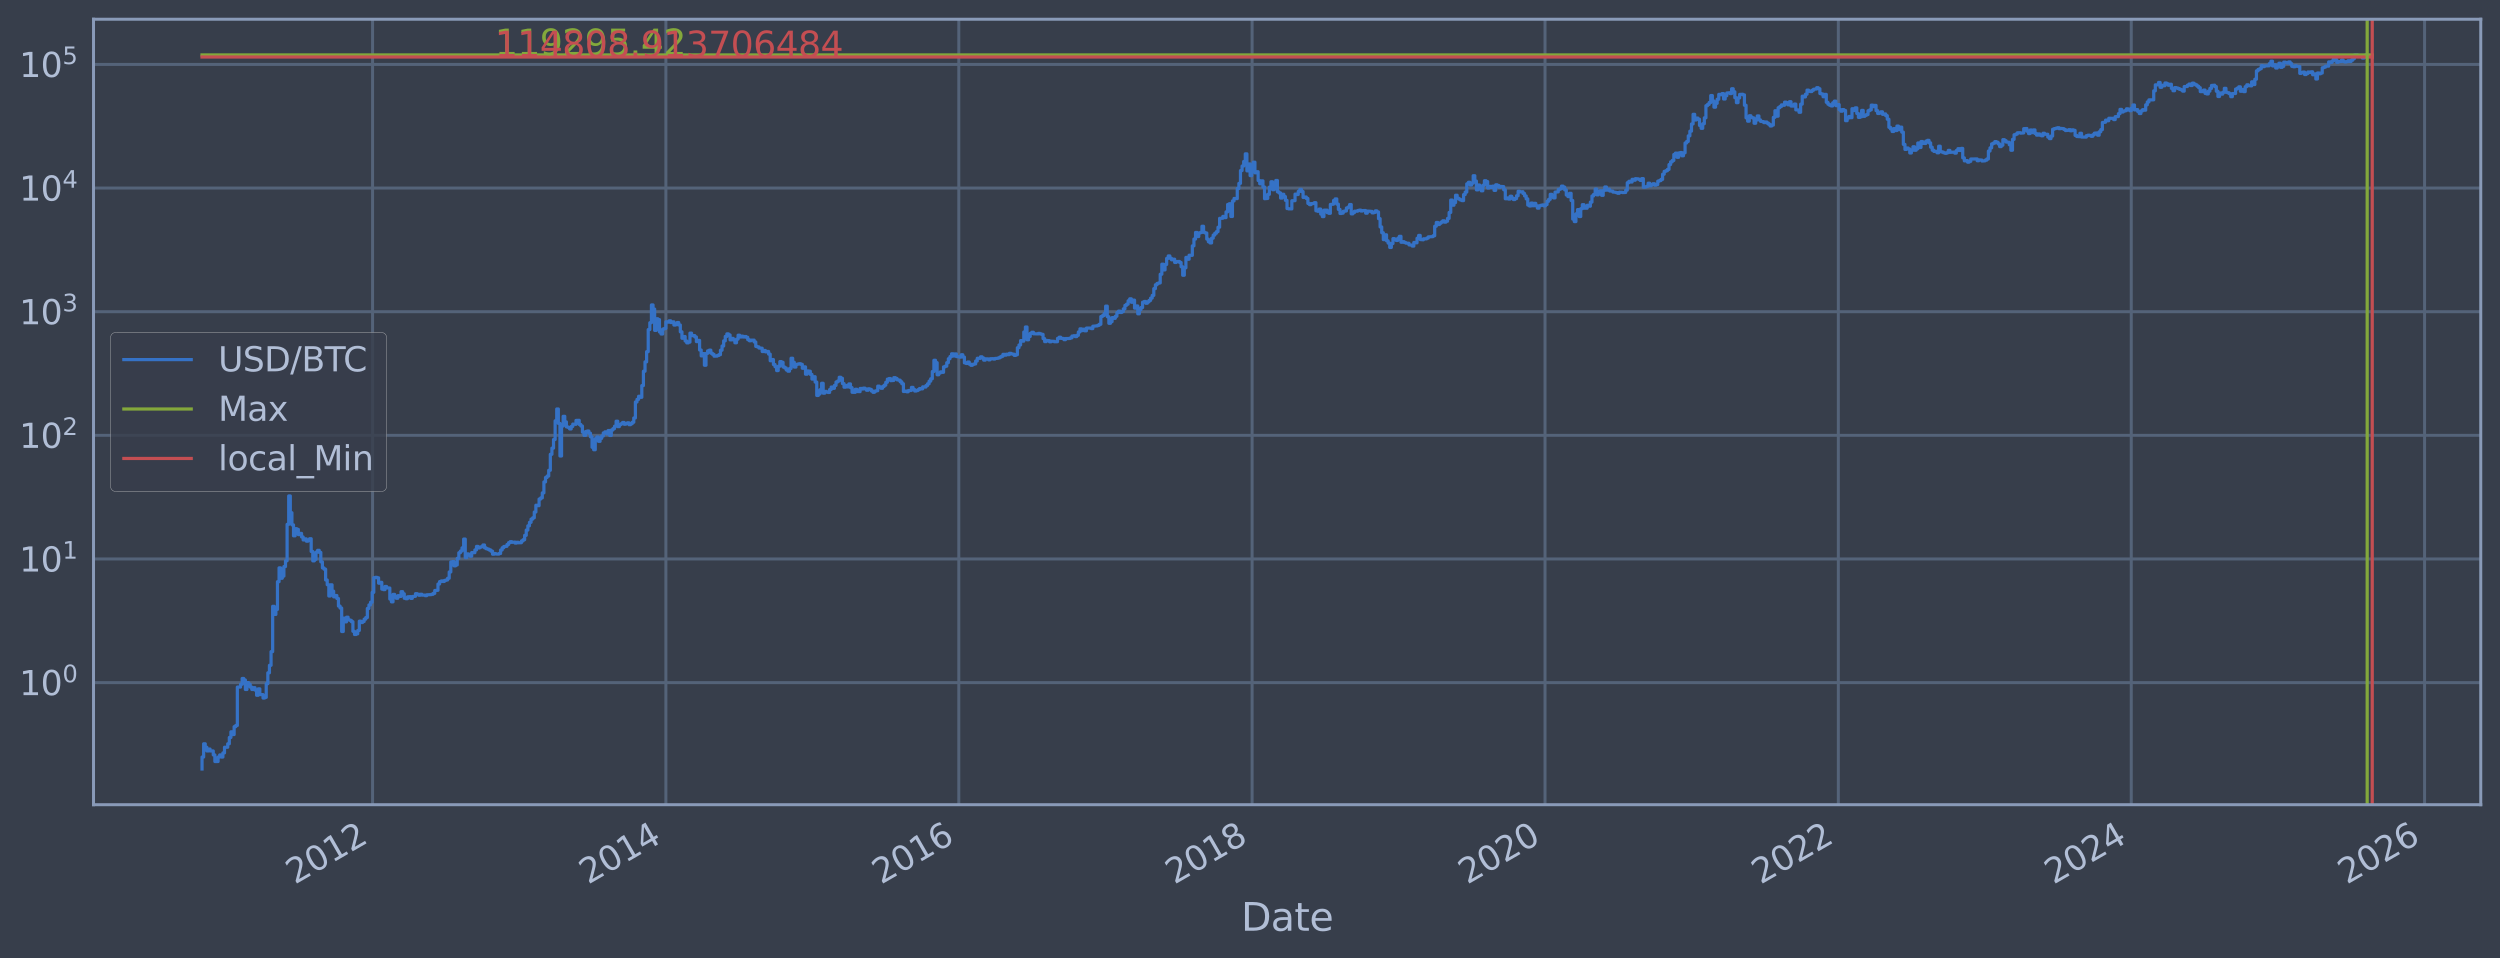<?xml version="1.0" encoding="utf-8" standalone="no"?>
<!DOCTYPE svg PUBLIC "-//W3C//DTD SVG 1.1//EN"
  "http://www.w3.org/Graphics/SVG/1.1/DTD/svg11.dtd">
<svg xmlns:xlink="http://www.w3.org/1999/xlink" width="934.976pt" height="358.291pt" viewBox="0 0 934.976 358.291" xmlns="http://www.w3.org/2000/svg" version="1.1">
 <defs>
  <style type="text/css">*{stroke-linejoin: round; stroke-linecap: butt}</style>
 </defs>
 <g id="figure_1">
  <g id="patch_1">
   <path d="M 0 358.291 
L 934.976 358.291 
L 934.976 0 
L 0 0 
z
" style="fill: #373e4b"/>
  </g>
  <g id="axes_1">
   <g id="patch_2">
    <path d="M 34.976 300.96 
L 927.776 300.96 
L 927.776 7.2 
L 34.976 7.2 
z
" style="fill: #373e4b"/>
   </g>
   <g id="matplotlib.axis_1">
    <g id="xtick_1">
     <g id="line2d_1">
      <path d="M 139.335 300.96 
L 139.335 7.2 
" clip-path="url(#p2f5017944f)" style="fill: none; stroke: #546379; stroke-width: 1.12; stroke-linecap: square"/>
     </g>
     <g id="line2d_2"/>
     <g id="text_1">
      <!-- 2012 -->
      <g style="fill: #b1bed6" transform="translate(110.254 330.885) rotate(-30) scale(0.126 -0.126)">
       <defs>
        <path id="DejaVuSans-32" d="M 1228 531 
L 3431 531 
L 3431 0 
L 469 0 
L 469 531 
Q 828 903 1448 1529 
Q 2069 2156 2228 2338 
Q 2531 2678 2651 2914 
Q 2772 3150 2772 3378 
Q 2772 3750 2511 3984 
Q 2250 4219 1831 4219 
Q 1534 4219 1204 4116 
Q 875 4013 500 3803 
L 500 4441 
Q 881 4594 1212 4672 
Q 1544 4750 1819 4750 
Q 2544 4750 2975 4387 
Q 3406 4025 3406 3419 
Q 3406 3131 3298 2873 
Q 3191 2616 2906 2266 
Q 2828 2175 2409 1742 
Q 1991 1309 1228 531 
z
" transform="scale(0.016)"/>
        <path id="DejaVuSans-30" d="M 2034 4250 
Q 1547 4250 1301 3770 
Q 1056 3291 1056 2328 
Q 1056 1369 1301 889 
Q 1547 409 2034 409 
Q 2525 409 2770 889 
Q 3016 1369 3016 2328 
Q 3016 3291 2770 3770 
Q 2525 4250 2034 4250 
z
M 2034 4750 
Q 2819 4750 3233 4129 
Q 3647 3509 3647 2328 
Q 3647 1150 3233 529 
Q 2819 -91 2034 -91 
Q 1250 -91 836 529 
Q 422 1150 422 2328 
Q 422 3509 836 4129 
Q 1250 4750 2034 4750 
z
" transform="scale(0.016)"/>
        <path id="DejaVuSans-31" d="M 794 531 
L 1825 531 
L 1825 4091 
L 703 3866 
L 703 4441 
L 1819 4666 
L 2450 4666 
L 2450 531 
L 3481 531 
L 3481 0 
L 794 0 
L 794 531 
z
" transform="scale(0.016)"/>
       </defs>
       <use xlink:href="#DejaVuSans-32"/>
       <use xlink:href="#DejaVuSans-30" transform="translate(63.623 0)"/>
       <use xlink:href="#DejaVuSans-31" transform="translate(127.246 0)"/>
       <use xlink:href="#DejaVuSans-32" transform="translate(190.869 0)"/>
      </g>
     </g>
    </g>
    <g id="xtick_2">
     <g id="line2d_3">
      <path d="M 249.032 300.96 
L 249.032 7.2 
" clip-path="url(#p2f5017944f)" style="fill: none; stroke: #546379; stroke-width: 1.12; stroke-linecap: square"/>
     </g>
     <g id="line2d_4"/>
     <g id="text_2">
      <!-- 2014 -->
      <g style="fill: #b1bed6" transform="translate(219.951 330.885) rotate(-30) scale(0.126 -0.126)">
       <defs>
        <path id="DejaVuSans-34" d="M 2419 4116 
L 825 1625 
L 2419 1625 
L 2419 4116 
z
M 2253 4666 
L 3047 4666 
L 3047 1625 
L 3713 1625 
L 3713 1100 
L 3047 1100 
L 3047 0 
L 2419 0 
L 2419 1100 
L 313 1100 
L 313 1709 
L 2253 4666 
z
" transform="scale(0.016)"/>
       </defs>
       <use xlink:href="#DejaVuSans-32"/>
       <use xlink:href="#DejaVuSans-30" transform="translate(63.623 0)"/>
       <use xlink:href="#DejaVuSans-31" transform="translate(127.246 0)"/>
       <use xlink:href="#DejaVuSans-34" transform="translate(190.869 0)"/>
      </g>
     </g>
    </g>
    <g id="xtick_3">
     <g id="line2d_5">
      <path d="M 358.579 300.96 
L 358.579 7.2 
" clip-path="url(#p2f5017944f)" style="fill: none; stroke: #546379; stroke-width: 1.12; stroke-linecap: square"/>
     </g>
     <g id="line2d_6"/>
     <g id="text_3">
      <!-- 2016 -->
      <g style="fill: #b1bed6" transform="translate(329.498 330.885) rotate(-30) scale(0.126 -0.126)">
       <defs>
        <path id="DejaVuSans-36" d="M 2113 2584 
Q 1688 2584 1439 2293 
Q 1191 2003 1191 1497 
Q 1191 994 1439 701 
Q 1688 409 2113 409 
Q 2538 409 2786 701 
Q 3034 994 3034 1497 
Q 3034 2003 2786 2293 
Q 2538 2584 2113 2584 
z
M 3366 4563 
L 3366 3988 
Q 3128 4100 2886 4159 
Q 2644 4219 2406 4219 
Q 1781 4219 1451 3797 
Q 1122 3375 1075 2522 
Q 1259 2794 1537 2939 
Q 1816 3084 2150 3084 
Q 2853 3084 3261 2657 
Q 3669 2231 3669 1497 
Q 3669 778 3244 343 
Q 2819 -91 2113 -91 
Q 1303 -91 875 529 
Q 447 1150 447 2328 
Q 447 3434 972 4092 
Q 1497 4750 2381 4750 
Q 2619 4750 2861 4703 
Q 3103 4656 3366 4563 
z
" transform="scale(0.016)"/>
       </defs>
       <use xlink:href="#DejaVuSans-32"/>
       <use xlink:href="#DejaVuSans-30" transform="translate(63.623 0)"/>
       <use xlink:href="#DejaVuSans-31" transform="translate(127.246 0)"/>
       <use xlink:href="#DejaVuSans-36" transform="translate(190.869 0)"/>
      </g>
     </g>
    </g>
    <g id="xtick_4">
     <g id="line2d_7">
      <path d="M 468.276 300.96 
L 468.276 7.2 
" clip-path="url(#p2f5017944f)" style="fill: none; stroke: #546379; stroke-width: 1.12; stroke-linecap: square"/>
     </g>
     <g id="line2d_8"/>
     <g id="text_4">
      <!-- 2018 -->
      <g style="fill: #b1bed6" transform="translate(439.195 330.885) rotate(-30) scale(0.126 -0.126)">
       <defs>
        <path id="DejaVuSans-38" d="M 2034 2216 
Q 1584 2216 1326 1975 
Q 1069 1734 1069 1313 
Q 1069 891 1326 650 
Q 1584 409 2034 409 
Q 2484 409 2743 651 
Q 3003 894 3003 1313 
Q 3003 1734 2745 1975 
Q 2488 2216 2034 2216 
z
M 1403 2484 
Q 997 2584 770 2862 
Q 544 3141 544 3541 
Q 544 4100 942 4425 
Q 1341 4750 2034 4750 
Q 2731 4750 3128 4425 
Q 3525 4100 3525 3541 
Q 3525 3141 3298 2862 
Q 3072 2584 2669 2484 
Q 3125 2378 3379 2068 
Q 3634 1759 3634 1313 
Q 3634 634 3220 271 
Q 2806 -91 2034 -91 
Q 1263 -91 848 271 
Q 434 634 434 1313 
Q 434 1759 690 2068 
Q 947 2378 1403 2484 
z
M 1172 3481 
Q 1172 3119 1398 2916 
Q 1625 2713 2034 2713 
Q 2441 2713 2670 2916 
Q 2900 3119 2900 3481 
Q 2900 3844 2670 4047 
Q 2441 4250 2034 4250 
Q 1625 4250 1398 4047 
Q 1172 3844 1172 3481 
z
" transform="scale(0.016)"/>
       </defs>
       <use xlink:href="#DejaVuSans-32"/>
       <use xlink:href="#DejaVuSans-30" transform="translate(63.623 0)"/>
       <use xlink:href="#DejaVuSans-31" transform="translate(127.246 0)"/>
       <use xlink:href="#DejaVuSans-38" transform="translate(190.869 0)"/>
      </g>
     </g>
    </g>
    <g id="xtick_5">
     <g id="line2d_9">
      <path d="M 577.823 300.96 
L 577.823 7.2 
" clip-path="url(#p2f5017944f)" style="fill: none; stroke: #546379; stroke-width: 1.12; stroke-linecap: square"/>
     </g>
     <g id="line2d_10"/>
     <g id="text_5">
      <!-- 2020 -->
      <g style="fill: #b1bed6" transform="translate(548.742 330.885) rotate(-30) scale(0.126 -0.126)">
       <use xlink:href="#DejaVuSans-32"/>
       <use xlink:href="#DejaVuSans-30" transform="translate(63.623 0)"/>
       <use xlink:href="#DejaVuSans-32" transform="translate(127.246 0)"/>
       <use xlink:href="#DejaVuSans-30" transform="translate(190.869 0)"/>
      </g>
     </g>
    </g>
    <g id="xtick_6">
     <g id="line2d_11">
      <path d="M 687.52 300.96 
L 687.52 7.2 
" clip-path="url(#p2f5017944f)" style="fill: none; stroke: #546379; stroke-width: 1.12; stroke-linecap: square"/>
     </g>
     <g id="line2d_12"/>
     <g id="text_6">
      <!-- 2022 -->
      <g style="fill: #b1bed6" transform="translate(658.439 330.885) rotate(-30) scale(0.126 -0.126)">
       <use xlink:href="#DejaVuSans-32"/>
       <use xlink:href="#DejaVuSans-30" transform="translate(63.623 0)"/>
       <use xlink:href="#DejaVuSans-32" transform="translate(127.246 0)"/>
       <use xlink:href="#DejaVuSans-32" transform="translate(190.869 0)"/>
      </g>
     </g>
    </g>
    <g id="xtick_7">
     <g id="line2d_13">
      <path d="M 797.067 300.96 
L 797.067 7.2 
" clip-path="url(#p2f5017944f)" style="fill: none; stroke: #546379; stroke-width: 1.12; stroke-linecap: square"/>
     </g>
     <g id="line2d_14"/>
     <g id="text_7">
      <!-- 2024 -->
      <g style="fill: #b1bed6" transform="translate(767.986 330.885) rotate(-30) scale(0.126 -0.126)">
       <use xlink:href="#DejaVuSans-32"/>
       <use xlink:href="#DejaVuSans-30" transform="translate(63.623 0)"/>
       <use xlink:href="#DejaVuSans-32" transform="translate(127.246 0)"/>
       <use xlink:href="#DejaVuSans-34" transform="translate(190.869 0)"/>
      </g>
     </g>
    </g>
    <g id="xtick_8">
     <g id="line2d_15">
      <path d="M 906.764 300.96 
L 906.764 7.2 
" clip-path="url(#p2f5017944f)" style="fill: none; stroke: #546379; stroke-width: 1.12; stroke-linecap: square"/>
     </g>
     <g id="line2d_16"/>
     <g id="text_8">
      <!-- 2026 -->
      <g style="fill: #b1bed6" transform="translate(877.683 330.885) rotate(-30) scale(0.126 -0.126)">
       <use xlink:href="#DejaVuSans-32"/>
       <use xlink:href="#DejaVuSans-30" transform="translate(63.623 0)"/>
       <use xlink:href="#DejaVuSans-32" transform="translate(127.246 0)"/>
       <use xlink:href="#DejaVuSans-36" transform="translate(190.869 0)"/>
      </g>
     </g>
    </g>
    <g id="text_9">
     <!-- Date -->
     <g style="fill: #b1bed6" transform="translate(464.167 348.096) scale(0.144 -0.144)">
      <defs>
       <path id="DejaVuSans-44" d="M 1259 4147 
L 1259 519 
L 2022 519 
Q 2988 519 3436 956 
Q 3884 1394 3884 2338 
Q 3884 3275 3436 3711 
Q 2988 4147 2022 4147 
L 1259 4147 
z
M 628 4666 
L 1925 4666 
Q 3281 4666 3915 4102 
Q 4550 3538 4550 2338 
Q 4550 1131 3912 565 
Q 3275 0 1925 0 
L 628 0 
L 628 4666 
z
" transform="scale(0.016)"/>
       <path id="DejaVuSans-61" d="M 2194 1759 
Q 1497 1759 1228 1600 
Q 959 1441 959 1056 
Q 959 750 1161 570 
Q 1363 391 1709 391 
Q 2188 391 2477 730 
Q 2766 1069 2766 1631 
L 2766 1759 
L 2194 1759 
z
M 3341 1997 
L 3341 0 
L 2766 0 
L 2766 531 
Q 2569 213 2275 61 
Q 1981 -91 1556 -91 
Q 1019 -91 701 211 
Q 384 513 384 1019 
Q 384 1609 779 1909 
Q 1175 2209 1959 2209 
L 2766 2209 
L 2766 2266 
Q 2766 2663 2505 2880 
Q 2244 3097 1772 3097 
Q 1472 3097 1187 3025 
Q 903 2953 641 2809 
L 641 3341 
Q 956 3463 1253 3523 
Q 1550 3584 1831 3584 
Q 2591 3584 2966 3190 
Q 3341 2797 3341 1997 
z
" transform="scale(0.016)"/>
       <path id="DejaVuSans-74" d="M 1172 4494 
L 1172 3500 
L 2356 3500 
L 2356 3053 
L 1172 3053 
L 1172 1153 
Q 1172 725 1289 603 
Q 1406 481 1766 481 
L 2356 481 
L 2356 0 
L 1766 0 
Q 1100 0 847 248 
Q 594 497 594 1153 
L 594 3053 
L 172 3053 
L 172 3500 
L 594 3500 
L 594 4494 
L 1172 4494 
z
" transform="scale(0.016)"/>
       <path id="DejaVuSans-65" d="M 3597 1894 
L 3597 1613 
L 953 1613 
Q 991 1019 1311 708 
Q 1631 397 2203 397 
Q 2534 397 2845 478 
Q 3156 559 3463 722 
L 3463 178 
Q 3153 47 2828 -22 
Q 2503 -91 2169 -91 
Q 1331 -91 842 396 
Q 353 884 353 1716 
Q 353 2575 817 3079 
Q 1281 3584 2069 3584 
Q 2775 3584 3186 3129 
Q 3597 2675 3597 1894 
z
M 3022 2063 
Q 3016 2534 2758 2815 
Q 2500 3097 2075 3097 
Q 1594 3097 1305 2825 
Q 1016 2553 972 2059 
L 3022 2063 
z
" transform="scale(0.016)"/>
      </defs>
      <use xlink:href="#DejaVuSans-44"/>
      <use xlink:href="#DejaVuSans-61" transform="translate(77.002 0)"/>
      <use xlink:href="#DejaVuSans-74" transform="translate(138.281 0)"/>
      <use xlink:href="#DejaVuSans-65" transform="translate(177.49 0)"/>
     </g>
    </g>
   </g>
   <g id="matplotlib.axis_2">
    <g id="ytick_1">
     <g id="line2d_17">
      <path d="M 34.976 255.288 
L 927.776 255.288 
" clip-path="url(#p2f5017944f)" style="fill: none; stroke: #546379; stroke-width: 1.12; stroke-linecap: square"/>
     </g>
     <g id="line2d_18"/>
     <g id="text_10">
      <!-- $\mathdefault{10^{0}}$ -->
      <g style="fill: #b1bed6" transform="translate(7.2 260.075) scale(0.126 -0.126)">
       <use xlink:href="#DejaVuSans-31" transform="translate(0 0.766)"/>
       <use xlink:href="#DejaVuSans-30" transform="translate(63.623 0.766)"/>
       <use xlink:href="#DejaVuSans-30" transform="translate(128.203 39.047) scale(0.7)"/>
      </g>
     </g>
    </g>
    <g id="ytick_2">
     <g id="line2d_19">
      <path d="M 34.976 209.05 
L 927.776 209.05 
" clip-path="url(#p2f5017944f)" style="fill: none; stroke: #546379; stroke-width: 1.12; stroke-linecap: square"/>
     </g>
     <g id="line2d_20"/>
     <g id="text_11">
      <!-- $\mathdefault{10^{1}}$ -->
      <g style="fill: #b1bed6" transform="translate(7.2 213.837) scale(0.126 -0.126)">
       <use xlink:href="#DejaVuSans-31" transform="translate(0 0.684)"/>
       <use xlink:href="#DejaVuSans-30" transform="translate(63.623 0.684)"/>
       <use xlink:href="#DejaVuSans-31" transform="translate(128.203 38.966) scale(0.7)"/>
      </g>
     </g>
    </g>
    <g id="ytick_3">
     <g id="line2d_21">
      <path d="M 34.976 162.811 
L 927.776 162.811 
" clip-path="url(#p2f5017944f)" style="fill: none; stroke: #546379; stroke-width: 1.12; stroke-linecap: square"/>
     </g>
     <g id="line2d_22"/>
     <g id="text_12">
      <!-- $\mathdefault{10^{2}}$ -->
      <g style="fill: #b1bed6" transform="translate(7.2 167.598) scale(0.126 -0.126)">
       <use xlink:href="#DejaVuSans-31" transform="translate(0 0.766)"/>
       <use xlink:href="#DejaVuSans-30" transform="translate(63.623 0.766)"/>
       <use xlink:href="#DejaVuSans-32" transform="translate(128.203 39.047) scale(0.7)"/>
      </g>
     </g>
    </g>
    <g id="ytick_4">
     <g id="line2d_23">
      <path d="M 34.976 116.573 
L 927.776 116.573 
" clip-path="url(#p2f5017944f)" style="fill: none; stroke: #546379; stroke-width: 1.12; stroke-linecap: square"/>
     </g>
     <g id="line2d_24"/>
     <g id="text_13">
      <!-- $\mathdefault{10^{3}}$ -->
      <g style="fill: #b1bed6" transform="translate(7.2 121.36) scale(0.126 -0.126)">
       <defs>
        <path id="DejaVuSans-33" d="M 2597 2516 
Q 3050 2419 3304 2112 
Q 3559 1806 3559 1356 
Q 3559 666 3084 287 
Q 2609 -91 1734 -91 
Q 1441 -91 1130 -33 
Q 819 25 488 141 
L 488 750 
Q 750 597 1062 519 
Q 1375 441 1716 441 
Q 2309 441 2620 675 
Q 2931 909 2931 1356 
Q 2931 1769 2642 2001 
Q 2353 2234 1838 2234 
L 1294 2234 
L 1294 2753 
L 1863 2753 
Q 2328 2753 2575 2939 
Q 2822 3125 2822 3475 
Q 2822 3834 2567 4026 
Q 2313 4219 1838 4219 
Q 1578 4219 1281 4162 
Q 984 4106 628 3988 
L 628 4550 
Q 988 4650 1302 4700 
Q 1616 4750 1894 4750 
Q 2613 4750 3031 4423 
Q 3450 4097 3450 3541 
Q 3450 3153 3228 2886 
Q 3006 2619 2597 2516 
z
" transform="scale(0.016)"/>
       </defs>
       <use xlink:href="#DejaVuSans-31" transform="translate(0 0.766)"/>
       <use xlink:href="#DejaVuSans-30" transform="translate(63.623 0.766)"/>
       <use xlink:href="#DejaVuSans-33" transform="translate(128.203 39.047) scale(0.7)"/>
      </g>
     </g>
    </g>
    <g id="ytick_5">
     <g id="line2d_25">
      <path d="M 34.976 70.334 
L 927.776 70.334 
" clip-path="url(#p2f5017944f)" style="fill: none; stroke: #546379; stroke-width: 1.12; stroke-linecap: square"/>
     </g>
     <g id="line2d_26"/>
     <g id="text_14">
      <!-- $\mathdefault{10^{4}}$ -->
      <g style="fill: #b1bed6" transform="translate(7.2 75.121) scale(0.126 -0.126)">
       <use xlink:href="#DejaVuSans-31" transform="translate(0 0.684)"/>
       <use xlink:href="#DejaVuSans-30" transform="translate(63.623 0.684)"/>
       <use xlink:href="#DejaVuSans-34" transform="translate(128.203 38.966) scale(0.7)"/>
      </g>
     </g>
    </g>
    <g id="ytick_6">
     <g id="line2d_27">
      <path d="M 34.976 24.096 
L 927.776 24.096 
" clip-path="url(#p2f5017944f)" style="fill: none; stroke: #546379; stroke-width: 1.12; stroke-linecap: square"/>
     </g>
     <g id="line2d_28"/>
     <g id="text_15">
      <!-- $\mathdefault{10^{5}}$ -->
      <g style="fill: #b1bed6" transform="translate(7.2 28.883) scale(0.126 -0.126)">
       <defs>
        <path id="DejaVuSans-35" d="M 691 4666 
L 3169 4666 
L 3169 4134 
L 1269 4134 
L 1269 2991 
Q 1406 3038 1543 3061 
Q 1681 3084 1819 3084 
Q 2600 3084 3056 2656 
Q 3513 2228 3513 1497 
Q 3513 744 3044 326 
Q 2575 -91 1722 -91 
Q 1428 -91 1123 -41 
Q 819 9 494 109 
L 494 744 
Q 775 591 1075 516 
Q 1375 441 1709 441 
Q 2250 441 2565 725 
Q 2881 1009 2881 1497 
Q 2881 1984 2565 2268 
Q 2250 2553 1709 2553 
Q 1456 2553 1204 2497 
Q 953 2441 691 2322 
L 691 4666 
z
" transform="scale(0.016)"/>
       </defs>
       <use xlink:href="#DejaVuSans-31" transform="translate(0 0.684)"/>
       <use xlink:href="#DejaVuSans-30" transform="translate(63.623 0.684)"/>
       <use xlink:href="#DejaVuSans-35" transform="translate(128.203 38.966) scale(0.7)"/>
      </g>
     </g>
    </g>
    <g id="ytick_7">
     <g id="line2d_29"/>
    </g>
    <g id="ytick_8">
     <g id="line2d_30"/>
    </g>
    <g id="ytick_9">
     <g id="line2d_31"/>
    </g>
    <g id="ytick_10">
     <g id="line2d_32"/>
    </g>
    <g id="ytick_11">
     <g id="line2d_33"/>
    </g>
    <g id="ytick_12">
     <g id="line2d_34"/>
    </g>
    <g id="ytick_13">
     <g id="line2d_35"/>
    </g>
    <g id="ytick_14">
     <g id="line2d_36"/>
    </g>
    <g id="ytick_15">
     <g id="line2d_37"/>
    </g>
    <g id="ytick_16">
     <g id="line2d_38"/>
    </g>
    <g id="ytick_17">
     <g id="line2d_39"/>
    </g>
    <g id="ytick_18">
     <g id="line2d_40"/>
    </g>
    <g id="ytick_19">
     <g id="line2d_41"/>
    </g>
    <g id="ytick_20">
     <g id="line2d_42"/>
    </g>
    <g id="ytick_21">
     <g id="line2d_43"/>
    </g>
    <g id="ytick_22">
     <g id="line2d_44"/>
    </g>
    <g id="ytick_23">
     <g id="line2d_45"/>
    </g>
    <g id="ytick_24">
     <g id="line2d_46"/>
    </g>
    <g id="ytick_25">
     <g id="line2d_47"/>
    </g>
    <g id="ytick_26">
     <g id="line2d_48"/>
    </g>
    <g id="ytick_27">
     <g id="line2d_49"/>
    </g>
    <g id="ytick_28">
     <g id="line2d_50"/>
    </g>
    <g id="ytick_29">
     <g id="line2d_51"/>
    </g>
    <g id="ytick_30">
     <g id="line2d_52"/>
    </g>
    <g id="ytick_31">
     <g id="line2d_53"/>
    </g>
    <g id="ytick_32">
     <g id="line2d_54"/>
    </g>
    <g id="ytick_33">
     <g id="line2d_55"/>
    </g>
    <g id="ytick_34">
     <g id="line2d_56"/>
    </g>
    <g id="ytick_35">
     <g id="line2d_57"/>
    </g>
    <g id="ytick_36">
     <g id="line2d_58"/>
    </g>
    <g id="ytick_37">
     <g id="line2d_59"/>
    </g>
    <g id="ytick_38">
     <g id="line2d_60"/>
    </g>
    <g id="ytick_39">
     <g id="line2d_61"/>
    </g>
    <g id="ytick_40">
     <g id="line2d_62"/>
    </g>
    <g id="ytick_41">
     <g id="line2d_63"/>
    </g>
    <g id="ytick_42">
     <g id="line2d_64"/>
    </g>
    <g id="ytick_43">
     <g id="line2d_65"/>
    </g>
    <g id="ytick_44">
     <g id="line2d_66"/>
    </g>
    <g id="ytick_45">
     <g id="line2d_67"/>
    </g>
    <g id="ytick_46">
     <g id="line2d_68"/>
    </g>
    <g id="ytick_47">
     <g id="line2d_69"/>
    </g>
    <g id="ytick_48">
     <g id="line2d_70"/>
    </g>
    <g id="ytick_49">
     <g id="line2d_71"/>
    </g>
    <g id="ytick_50">
     <g id="line2d_72"/>
    </g>
    <g id="ytick_51">
     <g id="line2d_73"/>
    </g>
    <g id="ytick_52">
     <g id="line2d_74"/>
    </g>
    <g id="ytick_53">
     <g id="line2d_75"/>
    </g>
    <g id="ytick_54">
     <g id="line2d_76"/>
    </g>
    <g id="ytick_55">
     <g id="line2d_77"/>
    </g>
   </g>
   <g id="line2d_78">
    <path d="M 75.558 287.607 
L 75.558 283.126 
L 76.158 283.126 
L 76.158 278.169 
L 76.758 278.169 
L 76.758 279.465 
L 77.359 279.465 
L 77.359 280.851 
L 77.959 280.851 
L 77.959 280.146 
L 78.559 280.146 
L 78.559 280.851 
L 79.76 280.851 
L 79.76 282.339 
L 80.36 282.339 
L 80.36 284.801 
L 81.56 284.801 
L 81.56 283.126 
L 82.161 283.126 
L 82.161 282.339 
L 82.761 282.339 
L 82.761 283.126 
L 83.361 283.126 
L 83.361 281.581 
L 83.961 281.581 
L 83.961 279.465 
L 85.162 279.465 
L 85.162 278.169 
L 85.762 278.169 
L 85.762 275.804 
L 86.362 275.804 
L 86.362 273.688 
L 86.963 273.688 
L 86.963 274.718 
L 87.563 274.718 
L 87.563 271.774 
L 88.163 271.774 
L 88.163 271.323 
L 88.763 271.323 
L 88.763 256.962 
L 89.964 256.962 
L 89.964 255.9 
L 90.564 255.9 
L 90.564 253.743 
L 91.165 253.743 
L 91.165 254.308 
L 91.765 254.308 
L 91.765 257.855 
L 92.365 257.855 
L 92.365 255.288 
L 92.965 255.288 
L 92.965 255.9 
L 93.566 255.9 
L 93.566 256.962 
L 94.166 256.962 
L 94.166 257.855 
L 94.766 257.855 
L 94.766 257.182 
L 95.366 257.182 
L 95.366 258.085 
L 95.967 258.085 
L 95.967 260.022 
L 96.567 260.022 
L 96.567 257.628 
L 97.167 257.628 
L 97.167 259.769 
L 98.368 259.769 
L 98.368 261.065 
L 98.968 261.065 
L 98.968 260.799 
L 99.568 260.799 
L 99.568 255.694 
L 100.168 255.694 
L 100.168 251.627 
L 100.769 251.627 
L 100.769 248.82 
L 101.369 248.82 
L 101.369 243.709 
L 101.969 243.709 
L 101.969 226.759 
L 102.569 226.759 
L 102.569 229.79 
L 103.17 229.79 
L 103.17 227.907 
L 103.77 227.907 
L 103.77 217.546 
L 104.37 217.546 
L 104.37 212.384 
L 104.97 212.384 
L 104.97 216.269 
L 105.571 216.269 
L 105.571 215.452 
L 106.171 215.452 
L 106.171 211.892 
L 106.771 211.892 
L 106.771 209.723 
L 107.371 209.723 
L 107.371 196.108 
L 107.972 196.108 
L 107.972 185.48 
L 108.572 185.48 
L 108.572 191.756 
L 109.172 191.756 
L 109.172 196.298 
L 109.772 196.298 
L 109.772 200.392 
L 110.373 200.392 
L 110.373 197.72 
L 110.973 197.72 
L 110.973 197.985 
L 111.573 197.985 
L 111.573 199.94 
L 112.174 199.94 
L 112.174 199.486 
L 112.774 199.486 
L 112.774 200.814 
L 113.374 200.814 
L 113.374 201.937 
L 113.974 201.937 
L 113.974 201.533 
L 114.575 201.533 
L 114.575 202.393 
L 115.175 202.393 
L 115.175 202.15 
L 115.775 202.15 
L 115.775 201.478 
L 116.375 201.478 
L 116.375 206.243 
L 116.976 206.243 
L 116.976 209.744 
L 117.576 209.744 
L 117.576 209.191 
L 118.176 209.191 
L 118.176 206.489 
L 118.776 206.489 
L 118.776 205.811 
L 119.377 205.811 
L 119.377 206.595 
L 119.977 206.595 
L 119.977 210.122 
L 120.577 210.122 
L 120.577 212.408 
L 121.177 212.408 
L 121.177 212.864 
L 121.778 212.864 
L 121.778 216.913 
L 122.378 216.913 
L 122.378 218.681 
L 122.978 218.681 
L 122.978 222.889 
L 123.578 222.889 
L 123.578 218.714 
L 124.179 218.714 
L 124.179 221.091 
L 124.779 221.091 
L 124.779 223.211 
L 125.379 223.211 
L 125.379 222.729 
L 125.979 222.729 
L 125.979 223.83 
L 126.58 223.83 
L 126.58 226.662 
L 127.18 226.662 
L 127.18 227.4 
L 127.78 227.4 
L 127.78 236.178 
L 128.38 236.178 
L 128.38 231.191 
L 128.981 231.191 
L 128.981 232.568 
L 129.581 232.568 
L 129.581 230.832 
L 130.181 230.832 
L 130.181 231.806 
L 130.782 231.806 
L 130.782 231.993 
L 131.382 231.993 
L 131.382 232.503 
L 131.982 232.503 
L 131.982 236.1 
L 132.582 236.1 
L 132.582 237.294 
L 133.183 237.294 
L 133.183 237.049 
L 133.783 237.049 
L 133.783 235.794 
L 134.383 235.794 
L 134.383 232.311 
L 134.983 232.311 
L 134.983 232.829 
L 135.584 232.829 
L 135.584 232.439 
L 136.184 232.439 
L 136.184 231.558 
L 136.784 231.558 
L 136.784 230.951 
L 137.384 230.951 
L 137.384 227.55 
L 137.985 227.55 
L 137.985 226.232 
L 138.585 226.232 
L 138.585 225.219 
L 139.185 225.219 
L 139.185 221.535 
L 139.785 221.535 
L 139.785 216.041 
L 140.386 216.041 
L 140.386 215.927 
L 140.986 215.927 
L 140.986 216.098 
L 141.586 216.098 
L 141.586 218.106 
L 142.186 218.106 
L 142.186 217.793 
L 142.787 217.793 
L 142.787 220.337 
L 143.387 220.337 
L 143.387 220.514 
L 143.987 220.514 
L 143.987 219.341 
L 144.587 219.341 
L 144.587 219.85 
L 145.788 219.919 
L 145.788 224.041 
L 146.388 224.041 
L 146.388 225.084 
L 146.988 225.084 
L 146.988 222.297 
L 147.589 222.297 
L 147.589 223.049 
L 148.189 223.049 
L 148.189 223.747 
L 148.789 223.747 
L 148.789 222.769 
L 149.389 222.769 
L 149.389 223.049 
L 149.99 223.049 
L 149.99 221.275 
L 150.59 221.275 
L 150.59 222.066 
L 151.19 222.066 
L 151.19 223.747 
L 151.791 223.747 
L 151.791 223.914 
L 152.391 223.914 
L 152.391 223.211 
L 153.591 223.13 
L 153.591 223.788 
L 154.192 223.788 
L 154.192 223.09 
L 155.392 223.009 
L 155.392 222.027 
L 155.992 222.027 
L 155.992 222.22 
L 156.593 222.22 
L 156.593 222.61 
L 157.193 222.61 
L 157.193 222.258 
L 157.793 222.258 
L 157.793 222.571 
L 158.994 222.571 
L 158.994 222.769 
L 159.594 222.769 
L 159.594 222.453 
L 161.395 222.375 
L 161.395 222.258 
L 161.995 222.258 
L 161.995 221.913 
L 162.595 221.913 
L 162.595 220.837 
L 163.796 220.765 
L 163.796 218.424 
L 164.396 218.424 
L 164.396 217.516 
L 164.996 217.516 
L 164.996 217.272 
L 165.596 217.272 
L 165.596 217.454 
L 166.197 217.454 
L 166.197 217.062 
L 166.797 217.062 
L 166.797 216.913 
L 167.397 216.913 
L 167.397 216.269 
L 167.997 216.269 
L 167.997 213.911 
L 168.598 213.911 
L 168.598 210.143 
L 169.198 210.143 
L 169.198 210.016 
L 169.798 210.016 
L 169.798 211.617 
L 170.398 211.617 
L 170.398 211.277 
L 170.999 211.277 
L 170.999 208.81 
L 171.599 208.81 
L 171.599 206.72 
L 172.199 206.72 
L 172.199 206.069 
L 172.8 206.069 
L 172.8 204.892 
L 173.4 204.892 
L 173.4 201.616 
L 174 201.616 
L 174 208.534 
L 174.6 208.534 
L 174.6 207.154 
L 175.201 207.154 
L 175.201 207.301 
L 175.801 207.301 
L 175.801 208.032 
L 176.401 208.032 
L 176.401 206.649 
L 177.602 206.702 
L 177.602 205.658 
L 178.202 205.658 
L 178.202 204.361 
L 178.802 204.361 
L 178.802 204.925 
L 179.402 204.925 
L 179.402 204.633 
L 180.003 204.633 
L 180.003 204.44 
L 180.603 204.44 
L 180.603 203.827 
L 181.203 203.827 
L 181.203 204.892 
L 181.803 204.892 
L 181.803 205.222 
L 182.404 205.222 
L 182.404 205.422 
L 183.004 205.422 
L 183.004 205.726 
L 183.604 205.726 
L 183.604 206.138 
L 184.204 206.138 
L 184.204 207.264 
L 184.805 207.264 
L 184.805 207.026 
L 185.405 207.026 
L 185.405 207.19 
L 186.605 207.227 
L 186.605 207.008 
L 187.206 207.008 
L 187.206 205.692 
L 187.806 205.692 
L 187.806 204.86 
L 188.406 204.86 
L 188.406 204.377 
L 189.607 204.313 
L 189.607 203.642 
L 190.207 203.642 
L 190.207 202.949 
L 190.807 202.949 
L 190.807 202.582 
L 191.408 202.582 
L 191.408 202.831 
L 192.608 202.728 
L 192.608 203.098 
L 193.208 203.098 
L 193.208 202.801 
L 193.809 202.801 
L 193.809 202.993 
L 195.009 202.964 
L 195.009 202.307 
L 195.609 202.307 
L 195.609 201.853 
L 196.21 201.853 
L 196.21 200.21 
L 196.81 200.21 
L 196.81 198.241 
L 197.41 198.241 
L 197.41 196.653 
L 198.01 196.653 
L 198.01 195.352 
L 198.611 195.352 
L 198.611 194.151 
L 199.211 194.151 
L 199.211 193.65 
L 199.811 193.65 
L 199.811 191.494 
L 200.411 191.494 
L 200.411 188.956 
L 201.012 188.956 
L 201.012 189.119 
L 201.612 189.119 
L 201.612 186.643 
L 202.212 186.643 
L 202.212 186.201 
L 202.812 186.201 
L 202.812 184.328 
L 203.413 184.328 
L 203.413 180.231 
L 204.013 180.231 
L 204.013 178.58 
L 204.613 178.58 
L 204.613 178.033 
L 205.213 178.033 
L 205.213 175.896 
L 205.814 175.896 
L 205.814 169.902 
L 206.414 169.902 
L 206.414 167.598 
L 207.014 167.598 
L 207.014 164.377 
L 207.614 164.377 
L 207.614 157.389 
L 208.215 157.389 
L 208.215 152.963 
L 208.815 152.963 
L 208.815 158.346 
L 209.415 158.346 
L 209.415 170.526 
L 210.015 170.526 
L 210.015 159.331 
L 210.616 159.331 
L 210.616 155.699 
L 211.216 155.699 
L 211.216 157.776 
L 211.816 157.776 
L 211.816 159.658 
L 212.417 159.658 
L 212.417 159.834 
L 213.017 159.834 
L 213.017 160.412 
L 213.617 160.412 
L 213.617 159.489 
L 214.217 159.489 
L 214.217 158.602 
L 215.418 158.703 
L 215.418 157.237 
L 216.618 157.19 
L 216.618 158.749 
L 217.219 158.749 
L 217.219 159.323 
L 217.819 159.323 
L 217.819 161.622 
L 218.419 161.622 
L 218.419 162.815 
L 219.019 162.815 
L 219.019 161.379 
L 219.62 161.379 
L 219.62 161.201 
L 220.22 161.201 
L 220.22 162.023 
L 220.82 162.023 
L 220.82 163.371 
L 221.42 163.371 
L 221.42 167.282 
L 222.021 167.282 
L 222.021 168.193 
L 222.621 168.193 
L 222.621 164.056 
L 223.221 164.056 
L 223.221 163.412 
L 223.821 163.412 
L 223.821 165.063 
L 224.422 165.063 
L 224.422 163.945 
L 225.022 163.945 
L 225.022 163.074 
L 225.622 163.074 
L 225.622 161.904 
L 226.222 161.904 
L 226.222 161.505 
L 226.823 161.505 
L 226.823 162.257 
L 227.423 162.257 
L 227.423 161.016 
L 228.023 161.016 
L 228.023 162.869 
L 228.623 162.869 
L 228.623 160.819 
L 229.224 160.819 
L 229.224 160.307 
L 229.824 160.307 
L 229.824 159.402 
L 230.424 159.402 
L 230.424 157.529 
L 231.025 157.529 
L 231.025 159.554 
L 231.625 159.554 
L 231.625 158.815 
L 232.225 158.815 
L 232.225 158.483 
L 232.825 158.483 
L 232.825 157.992 
L 233.426 157.992 
L 233.426 158.665 
L 234.026 158.665 
L 234.026 158.386 
L 234.626 158.386 
L 234.626 158.13 
L 235.226 158.13 
L 235.226 158.828 
L 235.827 158.828 
L 235.827 158.472 
L 236.427 158.472 
L 236.427 157.918 
L 237.027 157.918 
L 237.027 156.316 
L 237.627 156.316 
L 237.627 150.336 
L 238.228 150.336 
L 238.228 149.366 
L 238.828 149.366 
L 238.828 148.211 
L 239.428 148.211 
L 239.428 148.593 
L 240.028 148.593 
L 240.028 144.204 
L 240.629 144.204 
L 240.629 138.836 
L 241.229 138.836 
L 241.229 135.327 
L 241.829 135.327 
L 241.829 131.522 
L 242.429 131.522 
L 242.429 123.26 
L 243.03 123.26 
L 243.03 120.691 
L 243.63 120.691 
L 243.63 114.048 
L 244.23 114.048 
L 244.23 115.589 
L 244.83 115.589 
L 244.83 123.566 
L 245.431 123.566 
L 245.431 119.211 
L 246.031 119.211 
L 246.031 119.532 
L 246.631 119.532 
L 246.631 124.161 
L 247.231 124.161 
L 247.231 124.917 
L 247.832 124.917 
L 247.832 123.059 
L 248.432 123.059 
L 248.432 122.837 
L 249.032 122.837 
L 249.032 120.345 
L 249.632 120.345 
L 249.632 120.477 
L 250.233 120.477 
L 250.233 119.977 
L 250.833 119.977 
L 250.833 120.628 
L 251.433 120.628 
L 251.433 120.367 
L 252.034 120.367 
L 252.034 121.561 
L 252.634 121.561 
L 252.634 121.418 
L 253.234 121.418 
L 253.234 120.629 
L 253.834 120.629 
L 253.834 121.536 
L 254.435 121.536 
L 254.435 124.101 
L 255.035 124.101 
L 255.035 126.499 
L 255.635 126.499 
L 255.635 125.852 
L 256.235 125.852 
L 256.235 127.529 
L 256.836 127.529 
L 256.836 128.233 
L 257.436 128.233 
L 257.436 127.95 
L 258.036 127.95 
L 258.036 124.594 
L 258.636 124.594 
L 258.636 125.538 
L 259.837 125.503 
L 259.837 126.02 
L 260.437 126.02 
L 260.437 127.759 
L 261.037 127.759 
L 261.037 127.312 
L 261.638 127.312 
L 261.638 130.897 
L 262.238 130.897 
L 262.238 133.099 
L 262.838 133.099 
L 262.838 132.254 
L 263.438 132.254 
L 263.438 136.593 
L 264.039 136.593 
L 264.039 132.182 
L 264.639 132.182 
L 264.639 131.223 
L 265.239 131.223 
L 265.239 130.958 
L 265.839 130.958 
L 265.839 132.102 
L 266.44 132.102 
L 266.44 132.517 
L 267.04 132.517 
L 267.04 133.208 
L 268.24 133.168 
L 268.24 132.947 
L 268.841 132.947 
L 268.841 132.647 
L 269.441 132.647 
L 269.441 130.975 
L 270.041 130.975 
L 270.041 129.401 
L 270.641 129.401 
L 270.641 127.477 
L 271.242 127.477 
L 271.242 125.828 
L 271.842 125.828 
L 271.842 124.872 
L 272.442 124.872 
L 272.442 125.26 
L 273.043 125.26 
L 273.043 127.115 
L 273.643 127.115 
L 273.643 126.565 
L 274.243 126.565 
L 274.243 127.135 
L 274.843 127.135 
L 274.843 128.189 
L 275.444 128.189 
L 275.444 126.831 
L 276.044 126.831 
L 276.044 125.367 
L 276.644 125.367 
L 276.644 126.032 
L 277.244 126.032 
L 277.244 125.724 
L 277.845 125.724 
L 277.845 126.041 
L 278.445 126.041 
L 278.445 125.851 
L 279.045 125.851 
L 279.045 126.158 
L 279.645 126.158 
L 279.645 127.043 
L 280.246 127.043 
L 280.246 127.441 
L 280.846 127.441 
L 280.846 127.219 
L 282.046 127.203 
L 282.046 127.895 
L 282.647 127.895 
L 282.647 129.555 
L 283.247 129.555 
L 283.247 129.75 
L 283.847 129.75 
L 283.847 130.172 
L 285.048 130.228 
L 285.048 131.464 
L 285.648 131.464 
L 285.648 131.066 
L 286.248 131.066 
L 286.248 131.592 
L 286.848 131.592 
L 286.848 131.441 
L 287.449 131.441 
L 287.449 132.434 
L 288.049 132.434 
L 288.049 134.915 
L 288.649 134.915 
L 288.649 134.468 
L 289.249 134.468 
L 289.249 136.329 
L 289.85 136.329 
L 289.85 137.15 
L 290.45 137.15 
L 290.45 138.59 
L 291.05 138.59 
L 291.05 136.98 
L 291.651 136.98 
L 291.651 135.233 
L 292.251 135.233 
L 292.251 135.51 
L 292.851 135.51 
L 292.851 137.245 
L 293.451 137.245 
L 293.451 137.603 
L 294.052 137.603 
L 294.052 138.367 
L 294.652 138.367 
L 294.652 138.822 
L 295.252 138.822 
L 295.252 137.831 
L 295.852 137.831 
L 295.852 133.984 
L 296.453 133.984 
L 296.453 135.488 
L 297.053 135.488 
L 297.053 137.286 
L 297.653 137.286 
L 297.653 136.291 
L 298.253 136.291 
L 298.253 136.163 
L 298.854 136.163 
L 298.854 136.023 
L 299.454 136.023 
L 299.454 136.266 
L 300.054 136.266 
L 300.054 137.724 
L 300.654 137.724 
L 300.654 137.212 
L 301.255 137.212 
L 301.255 139.945 
L 301.855 139.945 
L 301.855 138.716 
L 302.455 138.716 
L 302.455 138.839 
L 303.055 138.839 
L 303.055 140.027 
L 303.656 140.027 
L 303.656 141.773 
L 304.256 141.773 
L 304.256 140.885 
L 304.856 140.885 
L 304.856 142.889 
L 305.456 142.889 
L 305.456 147.892 
L 306.057 147.892 
L 306.057 147.346 
L 306.657 147.346 
L 306.657 145.764 
L 307.257 145.764 
L 307.257 143.353 
L 307.857 143.353 
L 307.857 147.047 
L 308.458 147.047 
L 308.458 146.375 
L 309.058 146.375 
L 309.058 146.622 
L 309.658 146.622 
L 309.658 146.766 
L 310.258 146.766 
L 310.258 145.696 
L 310.859 145.696 
L 310.859 144.753 
L 311.459 144.753 
L 311.459 145.236 
L 312.059 145.236 
L 312.059 144.132 
L 312.66 144.132 
L 312.66 142.861 
L 313.26 142.861 
L 313.26 142.497 
L 313.86 142.497 
L 313.86 141.094 
L 314.46 141.094 
L 314.46 141.48 
L 315.061 141.48 
L 315.061 143.462 
L 315.661 143.462 
L 315.661 144.817 
L 316.261 144.817 
L 316.261 144.175 
L 316.861 144.175 
L 316.861 144.695 
L 317.462 144.695 
L 317.462 143.583 
L 318.062 143.583 
L 318.062 144.981 
L 318.662 144.981 
L 318.662 146.705 
L 319.863 146.738 
L 319.863 145.581 
L 320.463 145.581 
L 320.463 146.412 
L 321.663 146.471 
L 321.663 145.275 
L 322.264 145.275 
L 322.264 145.47 
L 322.864 145.47 
L 322.864 145.151 
L 323.464 145.151 
L 323.464 145.452 
L 324.064 145.452 
L 324.064 145.963 
L 324.665 145.963 
L 324.665 145.419 
L 325.265 145.419 
L 325.265 145.627 
L 325.865 145.627 
L 325.865 146.231 
L 326.465 146.231 
L 326.465 146.717 
L 327.066 146.717 
L 327.066 146.291 
L 327.666 146.291 
L 327.666 146.12 
L 328.266 146.12 
L 328.266 144.413 
L 328.866 144.413 
L 328.866 144.837 
L 329.467 144.837 
L 329.467 145.214 
L 330.067 145.214 
L 330.067 144.526 
L 330.667 144.526 
L 330.667 144.038 
L 331.267 144.038 
L 331.267 142.975 
L 331.868 142.975 
L 331.868 141.785 
L 332.468 141.785 
L 332.468 141.575 
L 333.068 141.575 
L 333.068 142.37 
L 334.269 142.281 
L 334.269 141.236 
L 334.869 141.236 
L 334.869 141.538 
L 335.469 141.538 
L 335.469 142.055 
L 336.07 142.055 
L 336.07 142.184 
L 336.67 142.184 
L 336.67 142.793 
L 337.27 142.793 
L 337.27 143.513 
L 337.87 143.513 
L 337.87 146.415 
L 338.471 146.415 
L 338.471 146.248 
L 339.071 146.248 
L 339.071 146.517 
L 339.671 146.517 
L 339.671 146.064 
L 340.872 146.022 
L 340.872 144.881 
L 341.472 144.881 
L 341.472 145.677 
L 342.072 145.677 
L 342.072 146.232 
L 342.672 146.232 
L 342.672 146.071 
L 343.273 146.071 
L 343.273 145.739 
L 343.873 145.739 
L 343.873 145.303 
L 344.473 145.303 
L 344.473 145.418 
L 345.073 145.418 
L 345.073 144.67 
L 346.274 144.758 
L 346.274 144.214 
L 346.874 144.214 
L 346.874 143.543 
L 347.474 143.543 
L 347.474 142.545 
L 348.075 142.545 
L 348.075 141.661 
L 348.675 141.661 
L 348.675 138.947 
L 349.275 138.947 
L 349.275 134.748 
L 349.875 134.748 
L 349.875 135.635 
L 350.476 135.635 
L 350.476 140.157 
L 351.076 140.157 
L 351.076 139.518 
L 351.676 139.518 
L 351.676 139.087 
L 352.277 139.087 
L 352.277 139.237 
L 352.877 139.237 
L 352.877 137.2 
L 353.477 137.2 
L 353.477 136.945 
L 354.077 136.945 
L 354.077 135.639 
L 354.678 135.639 
L 354.678 134.162 
L 355.278 134.162 
L 355.278 133.363 
L 355.878 133.363 
L 355.878 132.316 
L 356.478 132.316 
L 356.478 133.134 
L 357.079 133.134 
L 357.079 132.364 
L 357.679 132.364 
L 357.679 133.37 
L 358.879 133.392 
L 358.879 133.555 
L 359.48 133.555 
L 359.48 132.678 
L 360.08 132.678 
L 360.08 133.541 
L 360.68 133.541 
L 360.68 135.715 
L 361.28 135.715 
L 361.28 135.924 
L 361.881 135.924 
L 361.881 135.396 
L 362.481 135.396 
L 362.481 136.183 
L 363.081 136.183 
L 363.081 136.622 
L 363.681 136.622 
L 363.681 136.269 
L 364.282 136.269 
L 364.282 136.108 
L 364.882 136.108 
L 364.882 135.012 
L 365.482 135.012 
L 365.482 133.994 
L 366.683 134.029 
L 366.683 133.446 
L 367.283 133.446 
L 367.283 133.874 
L 367.883 133.874 
L 367.883 134.689 
L 368.483 134.689 
L 368.483 134.185 
L 369.684 134.234 
L 369.684 134.577 
L 370.284 134.577 
L 370.284 134.166 
L 371.485 134.139 
L 371.485 134.295 
L 372.085 134.295 
L 372.085 134.064 
L 373.286 133.995 
L 373.286 133.868 
L 373.886 133.868 
L 373.886 133.546 
L 374.486 133.546 
L 374.486 133.244 
L 375.086 133.244 
L 375.086 132.522 
L 375.687 132.522 
L 375.687 132.819 
L 376.287 132.819 
L 376.287 132.474 
L 376.887 132.474 
L 376.887 132.636 
L 377.487 132.636 
L 377.487 132.137 
L 378.088 132.137 
L 378.088 132.349 
L 378.688 132.349 
L 378.688 132.471 
L 379.288 132.471 
L 379.288 132.913 
L 379.888 132.913 
L 379.888 132.666 
L 380.489 132.666 
L 380.489 130.043 
L 381.089 130.043 
L 381.089 129.021 
L 381.689 129.021 
L 381.689 127.383 
L 382.289 127.383 
L 382.289 127.582 
L 382.89 127.582 
L 382.89 124.164 
L 383.49 124.164 
L 383.49 122.297 
L 384.09 122.297 
L 384.09 127.073 
L 384.69 127.073 
L 384.69 125.845 
L 385.291 125.845 
L 385.291 124.676 
L 385.891 124.676 
L 385.891 124.259 
L 386.491 124.259 
L 386.491 124.826 
L 388.292 124.876 
L 388.292 124.69 
L 388.892 124.69 
L 388.892 124.872 
L 389.492 124.872 
L 389.492 125.053 
L 390.093 125.053 
L 390.093 126.645 
L 390.693 126.645 
L 390.693 127.765 
L 391.293 127.765 
L 391.293 127.34 
L 392.494 127.396 
L 392.494 127.828 
L 393.094 127.828 
L 393.094 127.607 
L 394.295 127.659 
L 394.295 127.808 
L 395.495 127.79 
L 395.495 126.559 
L 396.095 126.559 
L 396.095 126.119 
L 396.696 126.119 
L 396.696 126.532 
L 397.896 126.587 
L 397.896 127.03 
L 398.496 127.03 
L 398.496 126.605 
L 400.297 126.592 
L 400.297 126.352 
L 400.897 126.352 
L 400.897 125.687 
L 401.498 125.687 
L 401.498 125.567 
L 402.098 125.567 
L 402.098 125.886 
L 402.698 125.886 
L 402.698 125.412 
L 403.298 125.412 
L 403.298 124.143 
L 403.899 124.143 
L 403.899 122.986 
L 404.499 122.986 
L 404.499 123.635 
L 405.099 123.635 
L 405.099 123.128 
L 405.699 123.128 
L 405.699 123.724 
L 406.3 123.724 
L 406.3 122.705 
L 408.1 122.699 
L 408.1 122.892 
L 408.701 122.892 
L 408.701 122.005 
L 409.901 121.913 
L 409.901 121.868 
L 410.501 121.868 
L 410.501 121.668 
L 411.102 121.668 
L 411.102 121.28 
L 411.702 121.28 
L 411.702 118.38 
L 412.302 118.38 
L 412.302 118.023 
L 412.903 118.023 
L 412.903 117.291 
L 413.503 117.291 
L 413.503 114.492 
L 414.103 114.492 
L 414.103 118.456 
L 414.703 118.456 
L 414.703 120.915 
L 415.304 120.915 
L 415.304 120.301 
L 415.904 120.301 
L 415.904 118.786 
L 416.504 118.786 
L 416.504 119.058 
L 417.104 119.058 
L 417.104 118.277 
L 417.705 118.277 
L 417.705 116.908 
L 418.305 116.908 
L 418.305 116.351 
L 418.905 116.351 
L 418.905 116.869 
L 419.505 116.869 
L 419.505 116.549 
L 420.106 116.549 
L 420.106 115.506 
L 420.706 115.506 
L 420.706 114.207 
L 421.306 114.207 
L 421.306 113.76 
L 421.906 113.76 
L 421.906 112.498 
L 422.507 112.498 
L 422.507 111.756 
L 423.107 111.756 
L 423.107 113.044 
L 423.707 113.044 
L 423.707 112.241 
L 424.307 112.241 
L 424.307 115.246 
L 424.908 115.246 
L 424.908 114.423 
L 425.508 114.423 
L 425.508 117.355 
L 426.108 117.355 
L 426.108 115.789 
L 426.708 115.789 
L 426.708 115.027 
L 427.309 115.027 
L 427.309 113.017 
L 427.909 113.017 
L 427.909 112.745 
L 428.509 112.745 
L 428.509 113.414 
L 429.109 113.414 
L 429.109 112.891 
L 429.71 112.891 
L 429.71 112.363 
L 430.31 112.363 
L 430.31 111.49 
L 430.91 111.49 
L 430.91 110.475 
L 431.51 110.475 
L 431.51 107.938 
L 432.111 107.938 
L 432.111 106.503 
L 432.711 106.503 
L 432.711 106.001 
L 433.311 106.001 
L 433.311 105.811 
L 433.912 105.811 
L 433.912 102.565 
L 434.512 102.565 
L 434.512 98.813 
L 435.112 98.813 
L 435.112 100.947 
L 435.712 100.947 
L 435.712 98.909 
L 436.313 98.909 
L 436.313 96.634 
L 436.913 96.634 
L 436.913 95.717 
L 437.513 95.717 
L 437.513 96.582 
L 438.113 96.582 
L 438.113 97.156 
L 438.714 97.156 
L 438.714 96.937 
L 439.314 96.937 
L 439.314 98.156 
L 439.914 98.156 
L 439.914 97.84 
L 441.115 97.775 
L 441.115 98.15 
L 441.715 98.15 
L 441.715 99.752 
L 442.315 99.752 
L 442.315 102.934 
L 442.915 102.934 
L 442.915 100.153 
L 443.516 100.153 
L 443.516 96.271 
L 444.116 96.271 
L 444.116 96.953 
L 444.716 96.953 
L 444.716 95.451 
L 445.917 95.495 
L 445.917 91.946 
L 446.517 91.946 
L 446.517 89.405 
L 447.117 89.405 
L 447.117 86.931 
L 447.717 86.931 
L 447.717 88.462 
L 448.318 88.462 
L 448.318 87.134 
L 448.918 87.134 
L 448.918 86.927 
L 449.518 86.927 
L 449.518 84.625 
L 450.118 84.625 
L 450.118 86.889 
L 450.719 86.889 
L 450.719 87.138 
L 451.319 87.138 
L 451.319 89.423 
L 451.919 89.423 
L 451.919 90.417 
L 452.52 90.417 
L 452.52 90.845 
L 453.12 90.845 
L 453.12 89.079 
L 453.72 89.079 
L 453.72 87.926 
L 454.32 87.926 
L 454.32 87.243 
L 454.921 87.243 
L 454.921 86.641 
L 455.521 86.641 
L 455.521 84.981 
L 456.121 84.981 
L 456.121 81.651 
L 457.322 81.632 
L 457.322 80.928 
L 457.922 80.928 
L 457.922 81.377 
L 458.522 81.377 
L 458.522 79.246 
L 459.122 79.246 
L 459.122 76.473 
L 459.723 76.473 
L 459.723 76.196 
L 460.323 76.196 
L 460.323 80.963 
L 460.923 80.963 
L 460.923 75.147 
L 461.523 75.147 
L 461.523 74.215 
L 462.724 74.288 
L 462.724 70.497 
L 463.324 70.497 
L 463.324 68.58 
L 463.924 68.58 
L 463.924 63.803 
L 464.525 63.803 
L 464.525 62.1 
L 465.125 62.1 
L 465.125 60.39 
L 465.725 60.39 
L 465.725 57.538 
L 466.325 57.538 
L 466.325 63.9 
L 466.926 63.9 
L 466.926 61.304 
L 467.526 61.304 
L 467.526 65.673 
L 468.126 65.673 
L 468.126 62.139 
L 468.726 62.139 
L 468.726 60.655 
L 469.327 60.655 
L 469.327 64.629 
L 469.927 64.629 
L 469.927 64.227 
L 470.527 64.227 
L 470.527 67.516 
L 471.127 67.516 
L 471.127 68.73 
L 471.728 68.73 
L 471.728 67.648 
L 472.328 67.648 
L 472.328 69.929 
L 472.928 69.929 
L 472.928 74.314 
L 474.129 74.209 
L 474.129 72.684 
L 474.729 72.684 
L 474.729 69.979 
L 475.329 69.979 
L 475.329 67.976 
L 475.93 67.976 
L 475.93 70.946 
L 476.53 70.946 
L 476.53 69.678 
L 477.13 69.678 
L 477.13 67.498 
L 477.73 67.498 
L 477.73 71.739 
L 478.331 71.739 
L 478.331 72.162 
L 478.931 72.162 
L 478.931 74.081 
L 479.531 74.081 
L 479.531 72.652 
L 480.131 72.652 
L 480.131 73.518 
L 480.732 73.518 
L 480.732 74.939 
L 481.332 74.939 
L 481.332 77.998 
L 481.932 77.998 
L 481.932 78.118 
L 483.133 78.125 
L 483.133 75.08 
L 484.333 75.049 
L 484.333 72.605 
L 484.933 72.605 
L 484.933 72.742 
L 485.534 72.742 
L 485.534 71.58 
L 486.134 71.58 
L 486.134 70.836 
L 486.734 70.836 
L 486.734 71.643 
L 487.334 71.643 
L 487.334 73.843 
L 487.935 73.843 
L 487.935 73.666 
L 488.535 73.666 
L 488.535 74.217 
L 489.135 74.217 
L 489.135 76.079 
L 489.735 76.079 
L 489.735 76.532 
L 490.336 76.532 
L 490.336 76.139 
L 491.536 76.123 
L 491.536 75.804 
L 492.137 75.804 
L 492.137 78.822 
L 492.737 78.822 
L 492.737 79.02 
L 493.337 79.02 
L 493.337 78.195 
L 493.937 78.195 
L 493.937 80.073 
L 494.538 80.073 
L 494.538 81.004 
L 495.138 81.004 
L 495.138 78.598 
L 496.338 78.591 
L 496.338 79.519 
L 496.939 79.519 
L 496.939 79.776 
L 497.539 79.776 
L 497.539 76.459 
L 498.739 76.363 
L 498.739 74.967 
L 499.34 74.967 
L 499.34 74.389 
L 499.94 74.389 
L 499.94 76.341 
L 500.54 76.341 
L 500.54 78.322 
L 501.14 78.322 
L 501.14 79.844 
L 501.741 79.844 
L 501.741 79.706 
L 502.341 79.706 
L 502.341 79.026 
L 502.941 79.026 
L 502.941 78.905 
L 503.541 78.905 
L 503.541 77.782 
L 504.142 77.782 
L 504.142 77.443 
L 504.742 77.443 
L 504.742 76.492 
L 505.342 76.492 
L 505.342 79.985 
L 505.942 79.985 
L 505.942 79.53 
L 506.543 79.53 
L 506.543 78.993 
L 507.743 78.997 
L 507.743 78.729 
L 508.343 78.729 
L 508.343 78.591 
L 508.944 78.591 
L 508.944 78.919 
L 509.544 78.919 
L 509.544 78.759 
L 510.744 78.736 
L 510.744 79.724 
L 511.345 79.724 
L 511.345 78.955 
L 512.545 79.004 
L 512.545 79.071 
L 513.146 79.071 
L 513.146 79.607 
L 513.746 79.607 
L 513.746 79.418 
L 514.346 79.418 
L 514.346 78.871 
L 514.946 78.871 
L 514.946 79.269 
L 515.547 79.269 
L 515.547 81.768 
L 516.147 81.768 
L 516.147 84.87 
L 516.747 84.87 
L 516.747 87.036 
L 517.347 87.036 
L 517.347 89.615 
L 517.948 89.615 
L 517.948 87.812 
L 518.548 87.812 
L 518.548 90.057 
L 519.148 90.057 
L 519.148 90.915 
L 519.748 90.915 
L 519.748 92.548 
L 520.349 92.548 
L 520.349 91.094 
L 520.949 91.094 
L 520.949 89.244 
L 521.549 89.244 
L 521.549 89.651 
L 522.149 89.651 
L 522.149 89.922 
L 522.75 89.922 
L 522.75 89.082 
L 523.35 89.082 
L 523.35 88.377 
L 523.95 88.377 
L 523.95 90.594 
L 524.55 90.594 
L 524.55 90.395 
L 525.151 90.395 
L 525.151 90.707 
L 525.751 90.707 
L 525.751 90.921 
L 526.951 90.983 
L 526.951 91.589 
L 528.152 91.67 
L 528.152 92.029 
L 528.752 92.029 
L 528.752 90.686 
L 529.352 90.686 
L 529.352 90.804 
L 529.953 90.804 
L 529.953 89.107 
L 530.553 89.107 
L 530.553 88.045 
L 531.153 88.045 
L 531.153 89.589 
L 532.354 89.687 
L 532.354 89.311 
L 533.554 89.34 
L 533.554 89.056 
L 534.155 89.056 
L 534.155 88.589 
L 535.955 88.492 
L 535.955 88.169 
L 536.556 88.169 
L 536.556 84.613 
L 537.156 84.613 
L 537.156 83.202 
L 537.756 83.202 
L 537.756 83.963 
L 538.356 83.963 
L 538.356 83.479 
L 538.957 83.479 
L 538.957 83.048 
L 539.557 83.048 
L 539.557 82.581 
L 540.157 82.581 
L 540.157 83.078 
L 540.757 83.078 
L 540.757 82.744 
L 541.358 82.744 
L 541.358 81.677 
L 541.958 81.677 
L 541.958 79.46 
L 542.558 79.46 
L 542.558 74.833 
L 543.158 74.833 
L 543.158 76.75 
L 543.759 76.75 
L 543.759 75.777 
L 544.359 75.777 
L 544.359 73.028 
L 544.959 73.028 
L 544.959 74.143 
L 545.559 74.143 
L 545.559 74.479 
L 546.16 74.479 
L 546.16 74.819 
L 546.76 74.819 
L 546.76 75.023 
L 547.36 75.023 
L 547.36 72.766 
L 547.96 72.766 
L 547.96 71.831 
L 548.561 71.831 
L 548.561 68.762 
L 549.161 68.762 
L 549.161 68.179 
L 549.761 68.179 
L 549.761 69.204 
L 550.361 69.204 
L 550.361 68.502 
L 550.962 68.502 
L 550.962 65.714 
L 551.562 65.714 
L 551.562 67.722 
L 552.162 67.722 
L 552.162 70.999 
L 552.763 70.999 
L 552.763 69.188 
L 553.363 69.188 
L 553.363 70.586 
L 553.963 70.586 
L 553.963 71.361 
L 554.563 71.361 
L 554.563 69.298 
L 555.164 69.298 
L 555.164 67.588 
L 555.764 67.588 
L 555.764 67.912 
L 556.364 67.912 
L 556.364 70.3 
L 556.964 70.3 
L 556.964 69.706 
L 557.565 69.706 
L 557.565 70.111 
L 558.165 70.111 
L 558.165 69.623 
L 558.765 69.623 
L 558.765 71.2 
L 559.365 71.2 
L 559.365 69.124 
L 559.966 69.124 
L 559.966 69.379 
L 560.566 69.379 
L 560.566 70.017 
L 561.166 70.017 
L 561.166 69.72 
L 562.367 69.788 
L 562.367 70.98 
L 562.967 70.98 
L 562.967 74.334 
L 563.567 74.334 
L 563.567 74.02 
L 564.167 74.02 
L 564.167 74.448 
L 564.768 74.448 
L 564.768 73.391 
L 565.368 73.391 
L 565.368 74.115 
L 565.968 74.115 
L 565.968 74.623 
L 566.568 74.623 
L 566.568 74.264 
L 567.169 74.264 
L 567.169 73.207 
L 567.769 73.207 
L 567.769 71.506 
L 568.369 71.506 
L 568.369 71.789 
L 569.57 71.698 
L 569.57 72.367 
L 570.17 72.367 
L 570.17 73.288 
L 570.77 73.288 
L 570.77 74.378 
L 571.37 74.378 
L 571.37 76.691 
L 571.971 76.691 
L 571.971 77.033 
L 572.571 77.033 
L 572.571 75.957 
L 573.171 75.957 
L 573.171 76.951 
L 573.772 76.951 
L 573.772 76.051 
L 574.372 76.051 
L 574.372 76.961 
L 574.972 76.961 
L 574.972 77.845 
L 575.572 77.845 
L 575.572 76.958 
L 576.173 76.958 
L 576.173 76.79 
L 576.773 76.79 
L 576.773 76.651 
L 577.373 76.651 
L 577.373 76.999 
L 577.973 76.999 
L 577.973 76.513 
L 578.574 76.513 
L 578.574 75.277 
L 579.174 75.277 
L 579.174 74.553 
L 579.774 74.553 
L 579.774 72.674 
L 580.374 72.674 
L 580.374 73.079 
L 580.975 73.079 
L 580.975 74.01 
L 581.575 74.01 
L 581.575 71.835 
L 582.775 71.76 
L 582.775 70.831 
L 583.376 70.831 
L 583.376 70.628 
L 583.976 70.628 
L 583.976 69.607 
L 584.576 69.607 
L 584.576 69.975 
L 585.176 69.975 
L 585.176 71.009 
L 585.777 71.009 
L 585.777 72.934 
L 586.377 72.934 
L 586.377 73.517 
L 586.977 73.517 
L 586.977 72.3 
L 587.577 72.3 
L 587.577 74.987 
L 588.178 74.987 
L 588.178 81.945 
L 588.778 81.945 
L 588.778 82.866 
L 589.378 82.866 
L 589.378 79.967 
L 589.978 79.967 
L 589.978 78.381 
L 590.579 78.381 
L 590.579 80.979 
L 591.179 80.979 
L 591.179 78.052 
L 591.779 78.052 
L 591.779 76.535 
L 592.379 76.535 
L 592.379 77.864 
L 593.58 77.867 
L 593.58 76.766 
L 594.18 76.766 
L 594.18 77.124 
L 594.781 77.124 
L 594.781 75.585 
L 595.381 75.585 
L 595.381 73.296 
L 595.981 73.296 
L 595.981 72.706 
L 596.581 72.706 
L 596.581 70.695 
L 597.182 70.695 
L 597.182 72.868 
L 597.782 72.868 
L 597.782 71.607 
L 598.382 71.607 
L 598.382 71.342 
L 598.982 71.342 
L 598.982 73.06 
L 599.583 73.06 
L 599.583 71.218 
L 600.183 71.218 
L 600.183 69.928 
L 600.783 69.928 
L 600.783 71.104 
L 601.383 71.104 
L 601.383 70.791 
L 601.984 70.791 
L 601.984 71.42 
L 603.184 71.46 
L 603.184 71.824 
L 604.385 71.92 
L 604.385 72.041 
L 604.985 72.041 
L 604.985 72.289 
L 605.585 72.289 
L 605.585 71.886 
L 606.786 71.93 
L 606.786 72.023 
L 607.986 71.977 
L 607.986 71.126 
L 608.586 71.126 
L 608.586 68.343 
L 609.187 68.343 
L 609.187 67.802 
L 609.787 67.802 
L 609.787 68.069 
L 610.387 68.069 
L 610.387 67.066 
L 610.987 67.066 
L 610.987 67.4 
L 611.588 67.4 
L 611.588 66.817 
L 612.788 66.899 
L 612.788 67.072 
L 613.389 67.072 
L 613.389 67.467 
L 613.989 67.467 
L 613.989 66.802 
L 614.589 66.802 
L 614.589 70.016 
L 615.189 70.016 
L 615.189 69.882 
L 615.79 69.882 
L 615.79 69.681 
L 616.39 69.681 
L 616.39 68.523 
L 616.99 68.523 
L 616.99 69.488 
L 617.59 69.488 
L 617.59 68.989 
L 618.191 68.989 
L 618.191 68.713 
L 618.791 68.713 
L 618.791 69.256 
L 619.391 69.256 
L 619.391 69.03 
L 619.991 69.03 
L 619.991 67.744 
L 620.592 67.744 
L 620.592 67.521 
L 621.192 67.521 
L 621.192 67.082 
L 621.792 67.082 
L 621.792 65.151 
L 622.392 65.151 
L 622.392 64.084 
L 622.993 64.084 
L 622.993 63.851 
L 623.593 63.851 
L 623.593 63.355 
L 624.193 63.355 
L 624.193 61.546 
L 624.793 61.546 
L 624.793 60.528 
L 625.394 60.528 
L 625.394 60.006 
L 625.994 60.006 
L 625.994 57.778 
L 626.594 57.778 
L 626.594 57.263 
L 627.194 57.263 
L 627.194 58.831 
L 627.795 58.831 
L 627.795 57.207 
L 628.395 57.207 
L 628.395 57.05 
L 628.995 57.05 
L 628.995 58.256 
L 629.595 58.256 
L 629.595 57.155 
L 630.196 57.155 
L 630.196 53.477 
L 630.796 53.477 
L 630.796 52.901 
L 631.396 52.901 
L 631.396 50.807 
L 631.996 50.807 
L 631.996 49.053 
L 632.597 49.053 
L 632.597 46.358 
L 633.197 46.358 
L 633.197 42.756 
L 633.797 42.756 
L 633.797 44.867 
L 634.398 44.867 
L 634.398 44.155 
L 634.998 44.155 
L 634.998 44.6 
L 635.598 44.6 
L 635.598 46.914 
L 636.198 46.914 
L 636.198 47.994 
L 636.799 47.994 
L 636.799 46.276 
L 637.399 46.276 
L 637.399 44.06 
L 637.999 44.06 
L 637.999 39.531 
L 638.599 39.531 
L 638.599 39.057 
L 639.2 39.057 
L 639.2 38.355 
L 639.8 38.355 
L 639.8 35.739 
L 640.4 35.739 
L 640.4 37.765 
L 641 37.765 
L 641 40.08 
L 641.601 40.08 
L 641.601 38.648 
L 642.201 38.648 
L 642.201 37.112 
L 642.801 37.112 
L 642.801 35.295 
L 643.401 35.295 
L 643.401 35.429 
L 644.002 35.429 
L 644.002 35.005 
L 644.602 35.005 
L 644.602 37.032 
L 645.202 37.032 
L 645.202 35.817 
L 645.802 35.817 
L 645.802 34.781 
L 647.003 34.673 
L 647.003 34.999 
L 647.603 34.999 
L 647.603 33.198 
L 648.203 33.198 
L 648.203 34.325 
L 648.804 34.325 
L 648.804 36.541 
L 649.404 36.541 
L 649.404 38.39 
L 650.004 38.39 
L 650.004 36.625 
L 650.604 36.625 
L 650.604 35.309 
L 651.805 35.25 
L 651.805 35.472 
L 652.405 35.472 
L 652.405 39.37 
L 653.006 39.37 
L 653.006 44.081 
L 653.606 44.081 
L 653.606 45.319 
L 654.206 45.319 
L 654.206 43.292 
L 654.806 43.292 
L 654.806 43.894 
L 655.407 43.894 
L 655.407 44.124 
L 656.007 44.124 
L 656.007 46.087 
L 656.607 46.087 
L 656.607 44.895 
L 657.207 44.895 
L 657.207 43.355 
L 657.808 43.355 
L 657.808 44.84 
L 658.408 44.84 
L 658.408 45.385 
L 659.608 45.491 
L 659.608 45.844 
L 660.209 45.844 
L 660.209 45.635 
L 660.809 45.635 
L 660.809 46.048 
L 661.409 46.048 
L 661.409 46.472 
L 662.009 46.472 
L 662.009 47.113 
L 662.61 47.113 
L 662.61 46.791 
L 663.21 46.791 
L 663.21 43.889 
L 663.81 43.889 
L 663.81 41.414 
L 664.41 41.414 
L 664.41 43.453 
L 665.011 43.453 
L 665.011 40.295 
L 665.611 40.295 
L 665.611 39.86 
L 666.211 39.86 
L 666.211 39.233 
L 666.811 39.233 
L 666.811 39.371 
L 667.412 39.371 
L 667.412 38.207 
L 668.012 38.207 
L 668.012 38.397 
L 668.612 38.397 
L 668.612 39.191 
L 669.212 39.191 
L 669.212 38.036 
L 669.813 38.036 
L 669.813 39.655 
L 671.013 39.663 
L 671.013 38.925 
L 671.613 38.925 
L 671.613 41.09 
L 672.814 41.13 
L 672.814 41.995 
L 673.414 41.995 
L 673.414 38.949 
L 674.015 38.949 
L 674.015 35.976 
L 674.615 35.976 
L 674.615 36.238 
L 675.215 36.238 
L 675.215 35.244 
L 675.815 35.244 
L 675.815 33.704 
L 676.416 33.704 
L 676.416 34.122 
L 677.016 34.122 
L 677.016 34.238 
L 677.616 34.238 
L 677.616 33.782 
L 678.216 33.782 
L 678.216 33.388 
L 679.417 33.281 
L 679.417 32.796 
L 680.017 32.796 
L 680.017 33.189 
L 680.617 33.189 
L 680.617 34.988 
L 681.218 34.988 
L 681.218 35.181 
L 681.818 35.181 
L 681.818 36.174 
L 682.418 36.174 
L 682.418 35.303 
L 683.018 35.303 
L 683.018 38.265 
L 683.619 38.265 
L 683.619 38.977 
L 684.219 38.977 
L 684.219 39.361 
L 684.819 39.361 
L 684.819 39.614 
L 685.419 39.614 
L 685.419 38.447 
L 686.02 38.447 
L 686.02 37.827 
L 686.62 37.827 
L 686.62 39.512 
L 687.22 39.512 
L 687.22 39.118 
L 687.82 39.118 
L 687.82 40.987 
L 688.421 40.987 
L 688.421 41.588 
L 689.021 41.588 
L 689.021 40.997 
L 689.621 40.997 
L 689.621 41.334 
L 690.221 41.334 
L 690.221 45.136 
L 690.822 45.136 
L 690.822 44.157 
L 691.422 44.157 
L 691.422 43.569 
L 692.022 43.569 
L 692.022 44.011 
L 692.622 44.011 
L 692.622 40.658 
L 693.223 40.658 
L 693.223 41.325 
L 693.823 41.325 
L 693.823 40.339 
L 694.423 40.339 
L 694.423 42.438 
L 695.024 42.438 
L 695.024 43.904 
L 695.624 43.904 
L 695.624 43.683 
L 696.224 43.683 
L 696.224 41.295 
L 696.824 41.295 
L 696.824 43.509 
L 697.425 43.509 
L 697.425 43.138 
L 698.025 43.138 
L 698.025 42.84 
L 698.625 42.84 
L 698.625 41.41 
L 699.225 41.41 
L 699.225 41.088 
L 699.826 41.088 
L 699.826 39.318 
L 700.426 39.318 
L 700.426 39.891 
L 701.026 39.891 
L 701.026 39.424 
L 701.626 39.424 
L 701.626 41.383 
L 702.227 41.383 
L 702.227 42.445 
L 702.827 42.445 
L 702.827 42.302 
L 703.427 42.302 
L 703.427 41.817 
L 704.027 41.817 
L 704.027 42.766 
L 704.628 42.766 
L 704.628 42.612 
L 705.228 42.612 
L 705.228 43.258 
L 705.828 43.258 
L 705.828 44.604 
L 706.428 44.604 
L 706.428 47.612 
L 707.029 47.612 
L 707.029 48.223 
L 707.629 48.223 
L 707.629 49.176 
L 708.229 49.176 
L 708.229 48.087 
L 708.829 48.087 
L 708.829 48.82 
L 709.43 48.82 
L 709.43 47.156 
L 710.03 47.156 
L 710.03 48.487 
L 710.63 48.487 
L 710.63 47.538 
L 711.23 47.538 
L 711.23 49.413 
L 711.831 49.413 
L 711.831 54.004 
L 712.431 54.004 
L 712.431 55.88 
L 713.031 55.88 
L 713.031 55.351 
L 713.632 55.351 
L 713.632 55.722 
L 714.232 55.722 
L 714.232 57.207 
L 714.832 57.207 
L 714.832 56.233 
L 715.432 56.233 
L 715.432 54.886 
L 716.033 54.886 
L 716.033 56.192 
L 716.633 56.192 
L 716.633 55.652 
L 717.233 55.652 
L 717.233 53.474 
L 717.833 53.474 
L 717.833 55.15 
L 718.434 55.15 
L 718.434 52.929 
L 719.034 52.929 
L 719.034 53.624 
L 720.234 53.655 
L 720.234 52.787 
L 720.835 52.787 
L 720.835 52.492 
L 721.435 52.492 
L 721.435 53.44 
L 722.035 53.44 
L 722.035 55.054 
L 722.635 55.054 
L 722.635 56.182 
L 723.236 56.182 
L 723.236 56.624 
L 724.436 56.581 
L 724.436 57.151 
L 725.036 57.151 
L 725.036 54.689 
L 725.637 54.689 
L 725.637 56.724 
L 726.237 56.724 
L 726.237 56.88 
L 726.837 56.88 
L 726.837 57.151 
L 727.437 57.151 
L 727.437 57.334 
L 728.038 57.334 
L 728.038 57.115 
L 728.638 57.115 
L 728.638 56.247 
L 729.238 56.247 
L 729.238 56.983 
L 731.039 56.873 
L 731.039 57.265 
L 731.639 57.265 
L 731.639 56.314 
L 732.239 56.314 
L 732.239 55.612 
L 732.84 55.612 
L 732.84 56.261 
L 733.44 56.261 
L 733.44 55.512 
L 734.04 55.512 
L 734.04 59.039 
L 734.641 59.039 
L 734.641 60.171 
L 735.241 60.171 
L 735.241 60.056 
L 735.841 60.056 
L 735.841 60.653 
L 736.441 60.653 
L 736.441 60.335 
L 737.042 60.335 
L 737.042 59.478 
L 739.443 59.436 
L 739.443 60.111 
L 740.043 60.111 
L 740.043 59.792 
L 741.243 59.871 
L 741.243 60.23 
L 742.444 60.14 
L 742.444 59.885 
L 743.044 59.885 
L 743.044 59.453 
L 743.644 59.453 
L 743.644 56.482 
L 744.245 56.482 
L 744.245 55.297 
L 744.845 55.297 
L 744.845 53.808 
L 745.445 53.808 
L 745.445 53.53 
L 746.045 53.53 
L 746.045 52.959 
L 746.646 52.959 
L 746.646 53.216 
L 747.246 53.216 
L 747.246 53.816 
L 747.846 53.816 
L 747.846 54.834 
L 748.446 54.834 
L 748.446 54.309 
L 749.047 54.309 
L 749.047 52.224 
L 749.647 52.224 
L 749.647 52.599 
L 750.247 52.599 
L 750.247 53.123 
L 751.448 53.204 
L 751.448 54.13 
L 752.048 54.13 
L 752.048 56.19 
L 752.648 56.19 
L 752.648 52.122 
L 753.249 52.122 
L 753.249 50.407 
L 753.849 50.407 
L 753.849 50.162 
L 754.449 50.162 
L 754.449 49.658 
L 755.65 49.635 
L 755.65 49.801 
L 756.85 49.712 
L 756.85 48.116 
L 758.051 48.06 
L 758.051 49.072 
L 758.651 49.072 
L 758.651 49.954 
L 759.251 49.954 
L 759.251 48.624 
L 759.851 48.624 
L 759.851 49.596 
L 760.452 49.596 
L 760.452 48.586 
L 761.052 48.586 
L 761.052 49.918 
L 761.652 49.918 
L 761.652 50.548 
L 762.252 50.548 
L 762.252 50.095 
L 762.853 50.095 
L 762.853 50.57 
L 763.453 50.57 
L 763.453 50.781 
L 764.053 50.781 
L 764.053 49.842 
L 764.653 49.842 
L 764.653 50.202 
L 765.854 50.208 
L 765.854 51.26 
L 766.454 51.26 
L 766.454 51.832 
L 767.054 51.832 
L 767.054 50.888 
L 767.655 50.888 
L 767.655 48.337 
L 768.255 48.337 
L 768.255 48.095 
L 768.855 48.095 
L 768.855 47.96 
L 769.455 47.96 
L 769.455 47.761 
L 770.056 47.761 
L 770.056 48.13 
L 770.656 48.13 
L 770.656 48.012 
L 771.856 48.113 
L 771.856 48.406 
L 772.457 48.406 
L 772.457 48.83 
L 773.657 48.736 
L 773.657 48.486 
L 774.258 48.486 
L 774.258 48.92 
L 774.858 48.92 
L 774.858 48.566 
L 775.458 48.566 
L 775.458 48.758 
L 776.058 48.758 
L 776.058 50.641 
L 776.659 50.641 
L 776.659 51.051 
L 777.859 51.108 
L 777.859 49.852 
L 778.459 49.852 
L 778.459 51.248 
L 780.26 51.276 
L 780.26 50.737 
L 780.86 50.737 
L 780.86 50.565 
L 781.461 50.565 
L 781.461 50.702 
L 782.061 50.702 
L 782.061 50.983 
L 782.661 50.983 
L 782.661 50.411 
L 783.261 50.411 
L 783.261 49.804 
L 784.462 49.703 
L 784.462 50.569 
L 785.062 50.569 
L 785.062 49.291 
L 785.662 49.291 
L 785.662 48.486 
L 786.263 48.486 
L 786.263 45.817 
L 787.463 45.706 
L 787.463 44.926 
L 788.063 44.926 
L 788.063 45.15 
L 788.664 45.15 
L 788.664 44.227 
L 790.464 44.266 
L 790.464 44.718 
L 791.065 44.718 
L 791.065 43.631 
L 792.265 43.596 
L 792.265 42.508 
L 792.865 42.508 
L 792.865 40.905 
L 793.466 40.905 
L 793.466 41.884 
L 794.066 41.884 
L 794.066 41.547 
L 794.666 41.547 
L 794.666 41.391 
L 795.267 41.391 
L 795.267 40.7 
L 795.867 40.7 
L 795.867 40.825 
L 796.467 40.825 
L 796.467 41.397 
L 797.067 41.397 
L 797.067 40.495 
L 797.668 40.495 
L 797.668 39.269 
L 798.268 39.269 
L 798.268 41.117 
L 798.868 41.117 
L 798.868 40.982 
L 799.468 40.982 
L 799.468 41.68 
L 800.069 41.68 
L 800.069 42.461 
L 800.669 42.461 
L 800.669 41.501 
L 801.269 41.501 
L 801.269 41.015 
L 801.869 41.015 
L 801.869 41.206 
L 802.47 41.206 
L 802.47 39.2 
L 803.07 39.2 
L 803.07 38.12 
L 803.67 38.12 
L 803.67 37.349 
L 805.471 37.333 
L 805.471 33.965 
L 806.071 33.965 
L 806.071 31.729 
L 807.272 31.75 
L 807.272 30.835 
L 807.872 30.835 
L 807.872 32.653 
L 808.472 32.653 
L 808.472 31.882 
L 809.072 31.882 
L 809.072 32.07 
L 809.673 32.07 
L 809.673 31.043 
L 810.273 31.043 
L 810.273 31.344 
L 810.873 31.344 
L 810.873 31.882 
L 811.473 31.882 
L 811.473 31.506 
L 812.074 31.506 
L 812.074 33.051 
L 812.674 33.051 
L 812.674 33.93 
L 813.274 33.93 
L 813.274 32.762 
L 813.875 32.762 
L 813.875 32.906 
L 814.475 32.906 
L 814.475 33.11 
L 815.075 33.11 
L 815.075 33.41 
L 815.675 33.41 
L 815.675 33.591 
L 816.276 33.591 
L 816.276 34.086 
L 816.876 34.086 
L 816.876 32.367 
L 818.076 32.359 
L 818.076 31.857 
L 818.677 31.857 
L 818.677 31.438 
L 819.277 31.438 
L 819.277 31.993 
L 819.877 31.993 
L 819.877 31.1 
L 820.477 31.1 
L 820.477 31.461 
L 821.078 31.461 
L 821.078 31.77 
L 821.678 31.77 
L 821.678 32.247 
L 822.278 32.247 
L 822.278 32.799 
L 822.878 32.799 
L 822.878 34.26 
L 824.079 34.248 
L 824.079 33.686 
L 824.679 33.686 
L 824.679 34.943 
L 825.279 34.943 
L 825.279 35.124 
L 825.88 35.124 
L 825.88 34.088 
L 826.48 34.088 
L 826.48 33.067 
L 827.08 33.067 
L 827.08 31.96 
L 828.281 31.865 
L 828.281 32.385 
L 828.881 32.385 
L 828.881 34.128 
L 829.481 34.128 
L 829.481 36.089 
L 830.081 36.089 
L 830.081 34.788 
L 830.682 34.788 
L 830.682 35.2 
L 831.282 35.2 
L 831.282 34.53 
L 831.882 34.53 
L 831.882 33.032 
L 832.482 33.032 
L 832.482 34.533 
L 833.083 34.533 
L 833.083 34.702 
L 833.683 34.702 
L 833.683 35.046 
L 834.283 35.046 
L 834.283 36.153 
L 834.884 36.153 
L 834.884 34.987 
L 836.084 34.967 
L 836.084 33.306 
L 836.684 33.306 
L 836.684 32.97 
L 837.285 32.97 
L 837.285 32.474 
L 837.885 32.474 
L 837.885 34.141 
L 838.485 34.141 
L 838.485 33.433 
L 839.085 33.433 
L 839.085 34.264 
L 839.686 34.264 
L 839.686 32.425 
L 840.286 32.425 
L 840.286 31.715 
L 840.886 31.715 
L 840.886 32.028 
L 842.087 32.132 
L 842.087 30.601 
L 842.687 30.601 
L 842.687 31.622 
L 843.287 31.622 
L 843.287 29.626 
L 843.887 29.626 
L 843.887 26.499 
L 844.488 26.499 
L 844.488 25.976 
L 845.088 25.976 
L 845.088 25.69 
L 845.688 25.69 
L 845.688 24.547 
L 846.288 24.547 
L 846.288 24.924 
L 846.889 24.924 
L 846.889 24.651 
L 848.689 24.611 
L 848.689 23.803 
L 849.29 23.803 
L 849.29 22.896 
L 849.89 22.896 
L 849.89 24.661 
L 850.49 24.661 
L 850.49 24.237 
L 851.09 24.237 
L 851.09 25.437 
L 851.691 25.437 
L 851.691 24.738 
L 852.291 24.738 
L 852.291 23.648 
L 852.891 23.648 
L 852.891 25.189 
L 853.491 25.189 
L 853.491 24.805 
L 854.092 24.805 
L 854.092 23.229 
L 854.692 23.229 
L 854.692 23.378 
L 855.292 23.378 
L 855.292 23.582 
L 855.893 23.582 
L 855.893 23.165 
L 856.493 23.165 
L 856.493 23.814 
L 857.093 23.814 
L 857.093 24.803 
L 857.693 24.803 
L 857.693 24.967 
L 858.294 24.967 
L 858.294 24.585 
L 858.894 24.585 
L 858.894 24.781 
L 860.094 24.858 
L 860.094 27.443 
L 860.695 27.443 
L 860.695 27.105 
L 861.295 27.105 
L 861.295 26.951 
L 861.895 26.951 
L 861.895 27.871 
L 862.495 27.871 
L 862.495 27.516 
L 863.096 27.516 
L 863.096 26.923 
L 863.696 26.923 
L 863.696 27.111 
L 864.296 27.111 
L 864.296 26.849 
L 864.896 26.849 
L 864.896 27.951 
L 865.497 27.951 
L 865.497 27.635 
L 866.097 27.635 
L 866.097 29.536 
L 866.697 29.536 
L 866.697 27.292 
L 867.297 27.292 
L 867.297 27.589 
L 867.898 27.589 
L 867.898 27.319 
L 868.498 27.319 
L 868.498 25.344 
L 869.098 25.344 
L 869.098 25.126 
L 869.698 25.126 
L 869.698 24.722 
L 870.899 24.745 
L 870.899 23.161 
L 871.499 23.161 
L 871.499 23.395 
L 872.099 23.395 
L 872.099 22.845 
L 872.7 22.845 
L 872.7 21.87 
L 873.3 21.87 
L 873.3 22.277 
L 873.9 22.277 
L 873.9 23.303 
L 874.501 23.303 
L 874.501 23.033 
L 875.701 22.995 
L 875.701 22.423 
L 876.301 22.423 
L 876.301 23.009 
L 876.902 23.009 
L 876.902 23.177 
L 877.502 23.177 
L 877.502 23.043 
L 878.102 23.043 
L 878.102 22.716 
L 878.702 22.716 
L 878.702 22.981 
L 879.303 22.981 
L 879.303 22.505 
L 879.903 22.505 
L 879.903 21.945 
L 880.503 21.945 
L 880.503 20.586 
L 881.704 20.556 
L 881.704 20.866 
L 883.504 20.785 
L 883.504 21.727 
L 884.105 21.727 
L 884.105 21.285 
L 884.705 21.285 
L 884.705 20.553 
L 885.305 20.553 
L 885.305 20.706 
L 885.905 20.706 
L 885.905 21.072 
L 887.106 20.966 
L 887.106 21.323 
L 887.194 21.323 
" clip-path="url(#p2f5017944f)" style="fill: none; stroke: #3572c6; stroke-width: 1.2; stroke-linecap: square"/>
   </g>
   <g id="line2d_79">
    <path d="M 75.558 20.553 
L 887.194 20.553 
L 887.194 20.553 
" clip-path="url(#p2f5017944f)" style="fill: none; stroke: #83a83b; stroke-width: 1.2; stroke-linecap: square"/>
   </g>
   <g id="line2d_80">
    <path d="M 75.558 21.323 
L 887.194 21.323 
L 887.194 21.323 
" clip-path="url(#p2f5017944f)" style="fill: none; stroke: #c44e52; stroke-width: 1.2; stroke-linecap: square"/>
   </g>
   <g id="line2d_81">
    <path d="M 885.305 300.96 
L 885.305 7.2 
" clip-path="url(#p2f5017944f)" style="fill: none; stroke: #83a83b; stroke-width: 1.2; stroke-linecap: square"/>
   </g>
   <g id="line2d_82">
    <path d="M 887.194 300.96 
L 887.194 7.2 
" clip-path="url(#p2f5017944f)" style="fill: none; stroke: #c44e52; stroke-width: 1.2; stroke-linecap: square"/>
   </g>
   <g id="patch_3">
    <path d="M 34.976 300.96 
L 34.976 7.2 
" style="fill: none; stroke: #899ab8; stroke-width: 1.12; stroke-linejoin: miter; stroke-linecap: square"/>
   </g>
   <g id="patch_4">
    <path d="M 927.776 300.96 
L 927.776 7.2 
" style="fill: none; stroke: #899ab8; stroke-width: 1.12; stroke-linejoin: miter; stroke-linecap: square"/>
   </g>
   <g id="patch_5">
    <path d="M 34.976 300.96 
L 927.776 300.96 
" style="fill: none; stroke: #899ab8; stroke-width: 1.12; stroke-linejoin: miter; stroke-linecap: square"/>
   </g>
   <g id="patch_6">
    <path d="M 34.976 7.2 
L 927.776 7.2 
" style="fill: none; stroke: #899ab8; stroke-width: 1.12; stroke-linejoin: miter; stroke-linecap: square"/>
   </g>
   <g id="text_16">
    <!-- 119295.42 -->
    <g style="fill: #83a83b" transform="translate(185.105 20.553) scale(0.132 -0.132)">
     <defs>
      <path id="DejaVuSans-39" d="M 703 97 
L 703 672 
Q 941 559 1184 500 
Q 1428 441 1663 441 
Q 2288 441 2617 861 
Q 2947 1281 2994 2138 
Q 2813 1869 2534 1725 
Q 2256 1581 1919 1581 
Q 1219 1581 811 2004 
Q 403 2428 403 3163 
Q 403 3881 828 4315 
Q 1253 4750 1959 4750 
Q 2769 4750 3195 4129 
Q 3622 3509 3622 2328 
Q 3622 1225 3098 567 
Q 2575 -91 1691 -91 
Q 1453 -91 1209 -44 
Q 966 3 703 97 
z
M 1959 2075 
Q 2384 2075 2632 2365 
Q 2881 2656 2881 3163 
Q 2881 3666 2632 3958 
Q 2384 4250 1959 4250 
Q 1534 4250 1286 3958 
Q 1038 3666 1038 3163 
Q 1038 2656 1286 2365 
Q 1534 2075 1959 2075 
z
" transform="scale(0.016)"/>
      <path id="DejaVuSans-2e" d="M 684 794 
L 1344 794 
L 1344 0 
L 684 0 
L 684 794 
z
" transform="scale(0.016)"/>
     </defs>
     <use xlink:href="#DejaVuSans-31"/>
     <use xlink:href="#DejaVuSans-31" transform="translate(63.623 0)"/>
     <use xlink:href="#DejaVuSans-39" transform="translate(127.246 0)"/>
     <use xlink:href="#DejaVuSans-32" transform="translate(190.869 0)"/>
     <use xlink:href="#DejaVuSans-39" transform="translate(254.492 0)"/>
     <use xlink:href="#DejaVuSans-35" transform="translate(318.115 0)"/>
     <use xlink:href="#DejaVuSans-2e" transform="translate(381.738 0)"/>
     <use xlink:href="#DejaVuSans-34" transform="translate(413.525 0)"/>
     <use xlink:href="#DejaVuSans-32" transform="translate(477.148 0)"/>
    </g>
   </g>
   <g id="text_17">
    <!-- 114808.913706484 -->
    <g style="fill: #c44e52" transform="translate(185.105 21.323) scale(0.132 -0.132)">
     <defs>
      <path id="DejaVuSans-37" d="M 525 4666 
L 3525 4666 
L 3525 4397 
L 1831 0 
L 1172 0 
L 2766 4134 
L 525 4134 
L 525 4666 
z
" transform="scale(0.016)"/>
     </defs>
     <use xlink:href="#DejaVuSans-31"/>
     <use xlink:href="#DejaVuSans-31" transform="translate(63.623 0)"/>
     <use xlink:href="#DejaVuSans-34" transform="translate(127.246 0)"/>
     <use xlink:href="#DejaVuSans-38" transform="translate(190.869 0)"/>
     <use xlink:href="#DejaVuSans-30" transform="translate(254.492 0)"/>
     <use xlink:href="#DejaVuSans-38" transform="translate(318.115 0)"/>
     <use xlink:href="#DejaVuSans-2e" transform="translate(381.738 0)"/>
     <use xlink:href="#DejaVuSans-39" transform="translate(413.525 0)"/>
     <use xlink:href="#DejaVuSans-31" transform="translate(477.148 0)"/>
     <use xlink:href="#DejaVuSans-33" transform="translate(540.771 0)"/>
     <use xlink:href="#DejaVuSans-37" transform="translate(604.395 0)"/>
     <use xlink:href="#DejaVuSans-30" transform="translate(668.018 0)"/>
     <use xlink:href="#DejaVuSans-36" transform="translate(731.641 0)"/>
     <use xlink:href="#DejaVuSans-34" transform="translate(795.264 0)"/>
     <use xlink:href="#DejaVuSans-38" transform="translate(858.887 0)"/>
     <use xlink:href="#DejaVuSans-34" transform="translate(922.51 0)"/>
    </g>
   </g>
   <g id="legend_1">
    <g id="patch_7">
     <path d="M 43.796 183.887 
L 142.133 183.887 
Q 144.653 183.887 144.653 181.367 
L 144.653 126.793 
Q 144.653 124.273 142.133 124.273 
L 43.796 124.273 
Q 41.276 124.273 41.276 126.793 
L 41.276 181.367 
Q 41.276 183.887 43.796 183.887 
z
" style="fill: #373e4b; opacity: 0.8; stroke: #cccccc; stroke-width: 0.16; stroke-linejoin: miter"/>
    </g>
    <g id="line2d_83">
     <path d="M 46.316 134.477 
L 46.316 134.477 
L 58.916 134.477 
L 58.916 134.477 
L 71.516 134.477 
" style="fill: none; stroke: #3572c6; stroke-width: 1.2; stroke-linecap: square"/>
    </g>
    <g id="text_18">
     <!-- USD/BTC -->
     <g style="fill: #b1bed6" transform="translate(81.596 138.887) scale(0.126 -0.126)">
      <defs>
       <path id="DejaVuSans-55" d="M 556 4666 
L 1191 4666 
L 1191 1831 
Q 1191 1081 1462 751 
Q 1734 422 2344 422 
Q 2950 422 3222 751 
Q 3494 1081 3494 1831 
L 3494 4666 
L 4128 4666 
L 4128 1753 
Q 4128 841 3676 375 
Q 3225 -91 2344 -91 
Q 1459 -91 1007 375 
Q 556 841 556 1753 
L 556 4666 
z
" transform="scale(0.016)"/>
       <path id="DejaVuSans-53" d="M 3425 4513 
L 3425 3897 
Q 3066 4069 2747 4153 
Q 2428 4238 2131 4238 
Q 1616 4238 1336 4038 
Q 1056 3838 1056 3469 
Q 1056 3159 1242 3001 
Q 1428 2844 1947 2747 
L 2328 2669 
Q 3034 2534 3370 2195 
Q 3706 1856 3706 1288 
Q 3706 609 3251 259 
Q 2797 -91 1919 -91 
Q 1588 -91 1214 -16 
Q 841 59 441 206 
L 441 856 
Q 825 641 1194 531 
Q 1563 422 1919 422 
Q 2459 422 2753 634 
Q 3047 847 3047 1241 
Q 3047 1584 2836 1778 
Q 2625 1972 2144 2069 
L 1759 2144 
Q 1053 2284 737 2584 
Q 422 2884 422 3419 
Q 422 4038 858 4394 
Q 1294 4750 2059 4750 
Q 2388 4750 2728 4690 
Q 3069 4631 3425 4513 
z
" transform="scale(0.016)"/>
       <path id="DejaVuSans-2f" d="M 1625 4666 
L 2156 4666 
L 531 -594 
L 0 -594 
L 1625 4666 
z
" transform="scale(0.016)"/>
       <path id="DejaVuSans-42" d="M 1259 2228 
L 1259 519 
L 2272 519 
Q 2781 519 3026 730 
Q 3272 941 3272 1375 
Q 3272 1813 3026 2020 
Q 2781 2228 2272 2228 
L 1259 2228 
z
M 1259 4147 
L 1259 2741 
L 2194 2741 
Q 2656 2741 2882 2914 
Q 3109 3088 3109 3444 
Q 3109 3797 2882 3972 
Q 2656 4147 2194 4147 
L 1259 4147 
z
M 628 4666 
L 2241 4666 
Q 2963 4666 3353 4366 
Q 3744 4066 3744 3513 
Q 3744 3084 3544 2831 
Q 3344 2578 2956 2516 
Q 3422 2416 3680 2098 
Q 3938 1781 3938 1306 
Q 3938 681 3513 340 
Q 3088 0 2303 0 
L 628 0 
L 628 4666 
z
" transform="scale(0.016)"/>
       <path id="DejaVuSans-54" d="M -19 4666 
L 3928 4666 
L 3928 4134 
L 2272 4134 
L 2272 0 
L 1638 0 
L 1638 4134 
L -19 4134 
L -19 4666 
z
" transform="scale(0.016)"/>
       <path id="DejaVuSans-43" d="M 4122 4306 
L 4122 3641 
Q 3803 3938 3442 4084 
Q 3081 4231 2675 4231 
Q 1875 4231 1450 3742 
Q 1025 3253 1025 2328 
Q 1025 1406 1450 917 
Q 1875 428 2675 428 
Q 3081 428 3442 575 
Q 3803 722 4122 1019 
L 4122 359 
Q 3791 134 3420 21 
Q 3050 -91 2638 -91 
Q 1578 -91 968 557 
Q 359 1206 359 2328 
Q 359 3453 968 4101 
Q 1578 4750 2638 4750 
Q 3056 4750 3426 4639 
Q 3797 4528 4122 4306 
z
" transform="scale(0.016)"/>
      </defs>
      <use xlink:href="#DejaVuSans-55"/>
      <use xlink:href="#DejaVuSans-53" transform="translate(73.193 0)"/>
      <use xlink:href="#DejaVuSans-44" transform="translate(136.67 0)"/>
      <use xlink:href="#DejaVuSans-2f" transform="translate(213.672 0)"/>
      <use xlink:href="#DejaVuSans-42" transform="translate(247.363 0)"/>
      <use xlink:href="#DejaVuSans-54" transform="translate(315.967 0)"/>
      <use xlink:href="#DejaVuSans-43" transform="translate(371.176 0)"/>
     </g>
    </g>
    <g id="line2d_84">
     <path d="M 46.316 152.972 
L 46.316 152.972 
L 58.916 152.972 
L 58.916 152.972 
L 71.516 152.972 
" style="fill: none; stroke: #83a83b; stroke-width: 1.2; stroke-linecap: square"/>
    </g>
    <g id="text_19">
     <!-- Max -->
     <g style="fill: #b1bed6" transform="translate(81.596 157.382) scale(0.126 -0.126)">
      <defs>
       <path id="DejaVuSans-4d" d="M 628 4666 
L 1569 4666 
L 2759 1491 
L 3956 4666 
L 4897 4666 
L 4897 0 
L 4281 0 
L 4281 4097 
L 3078 897 
L 2444 897 
L 1241 4097 
L 1241 0 
L 628 0 
L 628 4666 
z
" transform="scale(0.016)"/>
       <path id="DejaVuSans-78" d="M 3513 3500 
L 2247 1797 
L 3578 0 
L 2900 0 
L 1881 1375 
L 863 0 
L 184 0 
L 1544 1831 
L 300 3500 
L 978 3500 
L 1906 2253 
L 2834 3500 
L 3513 3500 
z
" transform="scale(0.016)"/>
      </defs>
      <use xlink:href="#DejaVuSans-4d"/>
      <use xlink:href="#DejaVuSans-61" transform="translate(86.279 0)"/>
      <use xlink:href="#DejaVuSans-78" transform="translate(147.559 0)"/>
     </g>
    </g>
    <g id="line2d_85">
     <path d="M 46.316 171.466 
L 46.316 171.466 
L 58.916 171.466 
L 58.916 171.466 
L 71.516 171.466 
" style="fill: none; stroke: #c44e52; stroke-width: 1.2; stroke-linecap: square"/>
    </g>
    <g id="text_20">
     <!-- local_Min -->
     <g style="fill: #b1bed6" transform="translate(81.596 175.876) scale(0.126 -0.126)">
      <defs>
       <path id="DejaVuSans-6c" d="M 603 4863 
L 1178 4863 
L 1178 0 
L 603 0 
L 603 4863 
z
" transform="scale(0.016)"/>
       <path id="DejaVuSans-6f" d="M 1959 3097 
Q 1497 3097 1228 2736 
Q 959 2375 959 1747 
Q 959 1119 1226 758 
Q 1494 397 1959 397 
Q 2419 397 2687 759 
Q 2956 1122 2956 1747 
Q 2956 2369 2687 2733 
Q 2419 3097 1959 3097 
z
M 1959 3584 
Q 2709 3584 3137 3096 
Q 3566 2609 3566 1747 
Q 3566 888 3137 398 
Q 2709 -91 1959 -91 
Q 1206 -91 779 398 
Q 353 888 353 1747 
Q 353 2609 779 3096 
Q 1206 3584 1959 3584 
z
" transform="scale(0.016)"/>
       <path id="DejaVuSans-63" d="M 3122 3366 
L 3122 2828 
Q 2878 2963 2633 3030 
Q 2388 3097 2138 3097 
Q 1578 3097 1268 2742 
Q 959 2388 959 1747 
Q 959 1106 1268 751 
Q 1578 397 2138 397 
Q 2388 397 2633 464 
Q 2878 531 3122 666 
L 3122 134 
Q 2881 22 2623 -34 
Q 2366 -91 2075 -91 
Q 1284 -91 818 406 
Q 353 903 353 1747 
Q 353 2603 823 3093 
Q 1294 3584 2113 3584 
Q 2378 3584 2631 3529 
Q 2884 3475 3122 3366 
z
" transform="scale(0.016)"/>
       <path id="DejaVuSans-5f" d="M 3263 -1063 
L 3263 -1509 
L -63 -1509 
L -63 -1063 
L 3263 -1063 
z
" transform="scale(0.016)"/>
       <path id="DejaVuSans-69" d="M 603 3500 
L 1178 3500 
L 1178 0 
L 603 0 
L 603 3500 
z
M 603 4863 
L 1178 4863 
L 1178 4134 
L 603 4134 
L 603 4863 
z
" transform="scale(0.016)"/>
       <path id="DejaVuSans-6e" d="M 3513 2113 
L 3513 0 
L 2938 0 
L 2938 2094 
Q 2938 2591 2744 2837 
Q 2550 3084 2163 3084 
Q 1697 3084 1428 2787 
Q 1159 2491 1159 1978 
L 1159 0 
L 581 0 
L 581 3500 
L 1159 3500 
L 1159 2956 
Q 1366 3272 1645 3428 
Q 1925 3584 2291 3584 
Q 2894 3584 3203 3211 
Q 3513 2838 3513 2113 
z
" transform="scale(0.016)"/>
      </defs>
      <use xlink:href="#DejaVuSans-6c"/>
      <use xlink:href="#DejaVuSans-6f" transform="translate(27.783 0)"/>
      <use xlink:href="#DejaVuSans-63" transform="translate(88.965 0)"/>
      <use xlink:href="#DejaVuSans-61" transform="translate(143.945 0)"/>
      <use xlink:href="#DejaVuSans-6c" transform="translate(205.225 0)"/>
      <use xlink:href="#DejaVuSans-5f" transform="translate(233.008 0)"/>
      <use xlink:href="#DejaVuSans-4d" transform="translate(283.008 0)"/>
      <use xlink:href="#DejaVuSans-69" transform="translate(369.287 0)"/>
      <use xlink:href="#DejaVuSans-6e" transform="translate(397.07 0)"/>
     </g>
    </g>
   </g>
  </g>
 </g>
 <defs>
  <clipPath id="p2f5017944f">
   <rect x="34.976" y="7.2" width="892.8" height="293.76"/>
  </clipPath>
 </defs>
</svg>
